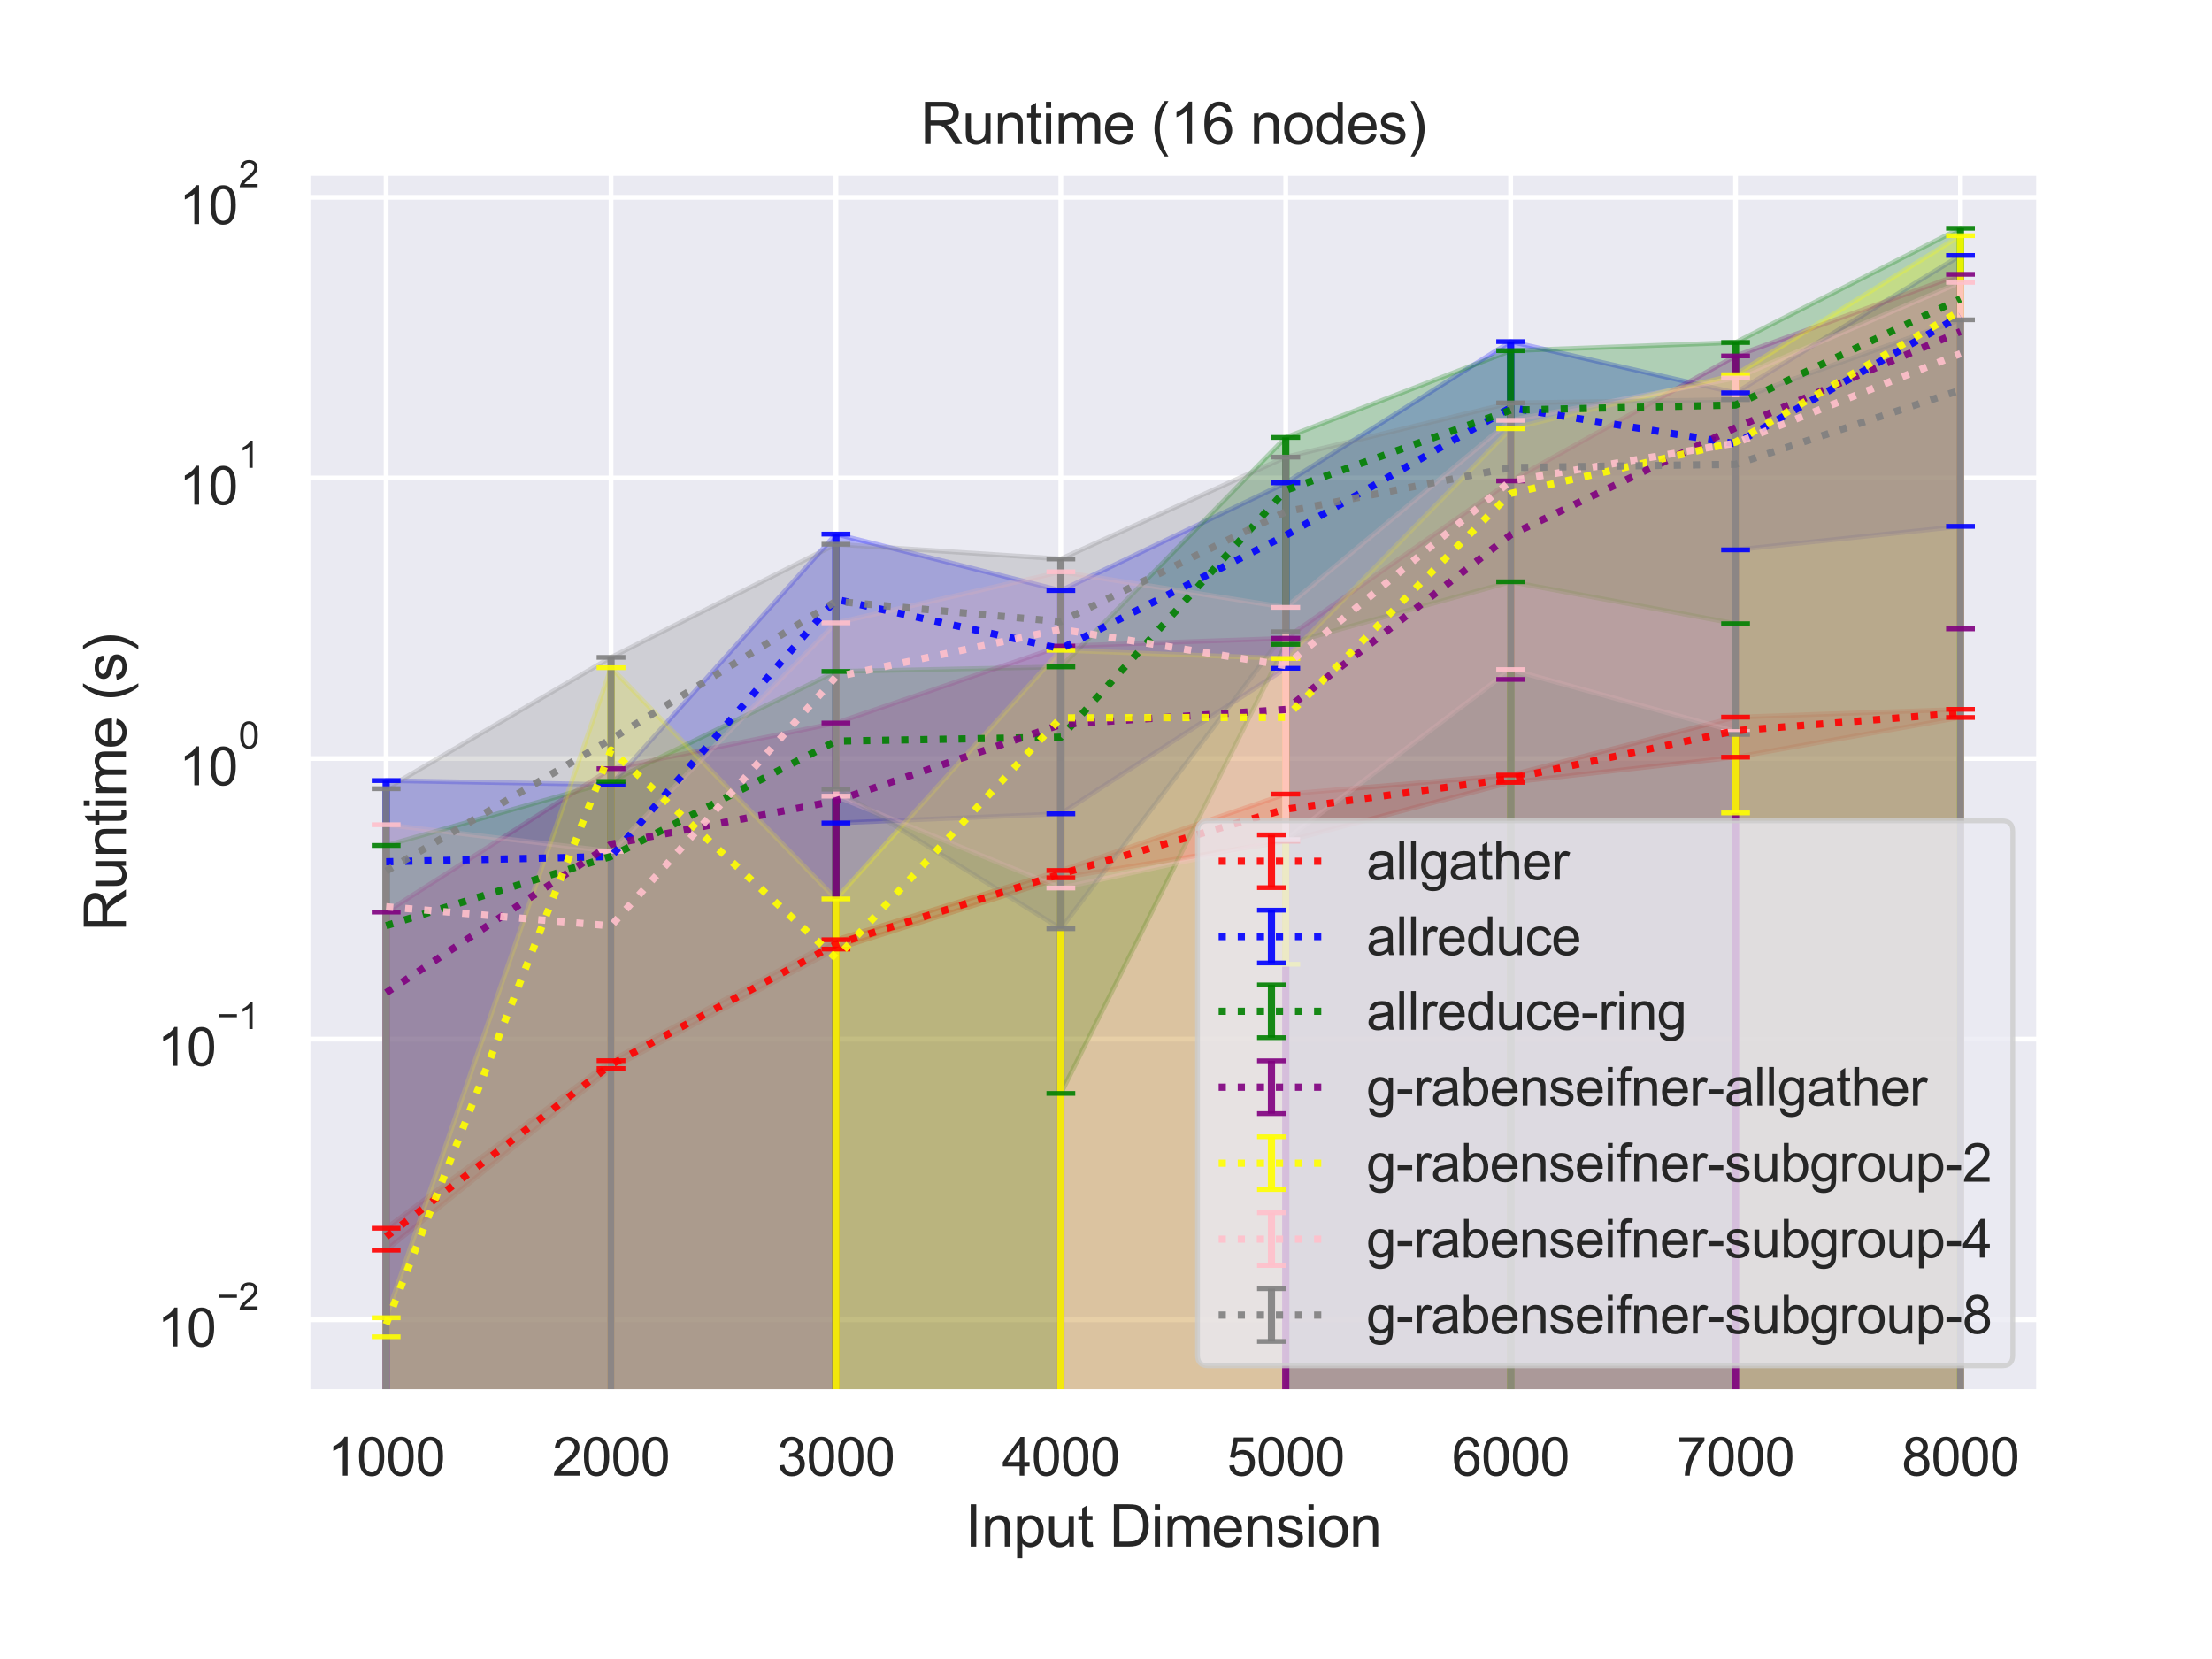 <?xml version="1.0" encoding="utf-8" standalone="no"?>
<!DOCTYPE svg PUBLIC "-//W3C//DTD SVG 1.1//EN"
  "http://www.w3.org/Graphics/SVG/1.1/DTD/svg11.dtd">
<svg height="345.6pt" version="1.1" viewBox="0 0 460.8 345.6" width="460.8pt" xmlns="http://www.w3.org/2000/svg" xmlns:xlink="http://www.w3.org/1999/xlink">
 <defs>
  <style type="text/css">*{stroke-linecap:butt;stroke-linejoin:round;}</style>
 </defs>
 <g id="figure_1">
  <g id="patch_1">
   <path d="M 0 345.6 
L 460.8 345.6 
L 460.8 0 
L 0 0 
z
" style="fill:#ffffff;"/>
  </g>
  <g id="axes_1">
   <g id="patch_2">
    <path d="M 64.04 290.02 
L 424.8 290.02 
L 424.8 36 
L 64.04 36 
z
" style="fill:#eaeaf2;"/>
   </g>
   <g id="matplotlib.axis_1">
    <g id="xtick_1">
     <g id="line2d_1">
      <path clip-path="url(#p3c23f9c66f)" d="M 80.438 290.02 
L 80.438 36 
" style="fill:none;stroke:#ffffff;stroke-linecap:round;"/>
     </g>
     <g id="text_1">
      <!-- 1000 -->
      <g style="fill:#262626;" transform="translate(68.204 307.394)scale(0.11 -0.11)">
       <defs>
        <path d="M 2384 0 
L 1822 0 
L 1822 3584 
Q 1619 3391 1289 3197 
Q 959 3003 697 2906 
L 697 3450 
Q 1169 3672 1522 3987 
Q 1875 4303 2022 4600 
L 2384 4600 
L 2384 0 
z
" id="ArialMT-31" transform="scale(0.016)"/>
        <path d="M 266 2259 
Q 266 3072 433 3567 
Q 600 4063 929 4331 
Q 1259 4600 1759 4600 
Q 2128 4600 2406 4451 
Q 2684 4303 2865 4023 
Q 3047 3744 3150 3342 
Q 3253 2941 3253 2259 
Q 3253 1453 3087 958 
Q 2922 463 2592 192 
Q 2263 -78 1759 -78 
Q 1097 -78 719 397 
Q 266 969 266 2259 
z
M 844 2259 
Q 844 1131 1108 757 
Q 1372 384 1759 384 
Q 2147 384 2411 759 
Q 2675 1134 2675 2259 
Q 2675 3391 2411 3762 
Q 2147 4134 1753 4134 
Q 1366 4134 1134 3806 
Q 844 3388 844 2259 
z
" id="ArialMT-30" transform="scale(0.016)"/>
       </defs>
       <use xlink:href="#ArialMT-31"/>
       <use x="55.615" xlink:href="#ArialMT-30"/>
       <use x="111.23" xlink:href="#ArialMT-30"/>
       <use x="166.846" xlink:href="#ArialMT-30"/>
      </g>
     </g>
    </g>
    <g id="xtick_2">
     <g id="line2d_2">
      <path clip-path="url(#p3c23f9c66f)" d="M 127.29 290.02 
L 127.29 36 
" style="fill:none;stroke:#ffffff;stroke-linecap:round;"/>
     </g>
     <g id="text_2">
      <!-- 2000 -->
      <g style="fill:#262626;" transform="translate(115.056 307.394)scale(0.11 -0.11)">
       <defs>
        <path d="M 3222 541 
L 3222 0 
L 194 0 
Q 188 203 259 391 
Q 375 700 629 1000 
Q 884 1300 1366 1694 
Q 2113 2306 2375 2664 
Q 2638 3022 2638 3341 
Q 2638 3675 2398 3904 
Q 2159 4134 1775 4134 
Q 1369 4134 1125 3890 
Q 881 3647 878 3216 
L 300 3275 
Q 359 3922 746 4261 
Q 1134 4600 1788 4600 
Q 2447 4600 2831 4234 
Q 3216 3869 3216 3328 
Q 3216 3053 3103 2787 
Q 2991 2522 2730 2228 
Q 2469 1934 1863 1422 
Q 1356 997 1212 845 
Q 1069 694 975 541 
L 3222 541 
z
" id="ArialMT-32" transform="scale(0.016)"/>
       </defs>
       <use xlink:href="#ArialMT-32"/>
       <use x="55.615" xlink:href="#ArialMT-30"/>
       <use x="111.23" xlink:href="#ArialMT-30"/>
       <use x="166.846" xlink:href="#ArialMT-30"/>
      </g>
     </g>
    </g>
    <g id="xtick_3">
     <g id="line2d_3">
      <path clip-path="url(#p3c23f9c66f)" d="M 174.142 290.02 
L 174.142 36 
" style="fill:none;stroke:#ffffff;stroke-linecap:round;"/>
     </g>
     <g id="text_3">
      <!-- 3000 -->
      <g style="fill:#262626;" transform="translate(161.908 307.394)scale(0.11 -0.11)">
       <defs>
        <path d="M 269 1209 
L 831 1284 
Q 928 806 1161 595 
Q 1394 384 1728 384 
Q 2125 384 2398 659 
Q 2672 934 2672 1341 
Q 2672 1728 2419 1979 
Q 2166 2231 1775 2231 
Q 1616 2231 1378 2169 
L 1441 2663 
Q 1497 2656 1531 2656 
Q 1891 2656 2178 2843 
Q 2466 3031 2466 3422 
Q 2466 3731 2256 3934 
Q 2047 4138 1716 4138 
Q 1388 4138 1169 3931 
Q 950 3725 888 3313 
L 325 3413 
Q 428 3978 793 4289 
Q 1159 4600 1703 4600 
Q 2078 4600 2393 4439 
Q 2709 4278 2876 4000 
Q 3044 3722 3044 3409 
Q 3044 3113 2884 2869 
Q 2725 2625 2413 2481 
Q 2819 2388 3044 2092 
Q 3269 1797 3269 1353 
Q 3269 753 2831 336 
Q 2394 -81 1725 -81 
Q 1122 -81 723 278 
Q 325 638 269 1209 
z
" id="ArialMT-33" transform="scale(0.016)"/>
       </defs>
       <use xlink:href="#ArialMT-33"/>
       <use x="55.615" xlink:href="#ArialMT-30"/>
       <use x="111.23" xlink:href="#ArialMT-30"/>
       <use x="166.846" xlink:href="#ArialMT-30"/>
      </g>
     </g>
    </g>
    <g id="xtick_4">
     <g id="line2d_4">
      <path clip-path="url(#p3c23f9c66f)" d="M 220.994 290.02 
L 220.994 36 
" style="fill:none;stroke:#ffffff;stroke-linecap:round;"/>
     </g>
     <g id="text_4">
      <!-- 4000 -->
      <g style="fill:#262626;" transform="translate(208.76 307.394)scale(0.11 -0.11)">
       <defs>
        <path d="M 2069 0 
L 2069 1097 
L 81 1097 
L 81 1613 
L 2172 4581 
L 2631 4581 
L 2631 1613 
L 3250 1613 
L 3250 1097 
L 2631 1097 
L 2631 0 
L 2069 0 
z
M 2069 1613 
L 2069 3678 
L 634 1613 
L 2069 1613 
z
" id="ArialMT-34" transform="scale(0.016)"/>
       </defs>
       <use xlink:href="#ArialMT-34"/>
       <use x="55.615" xlink:href="#ArialMT-30"/>
       <use x="111.23" xlink:href="#ArialMT-30"/>
       <use x="166.846" xlink:href="#ArialMT-30"/>
      </g>
     </g>
    </g>
    <g id="xtick_5">
     <g id="line2d_5">
      <path clip-path="url(#p3c23f9c66f)" d="M 267.846 290.02 
L 267.846 36 
" style="fill:none;stroke:#ffffff;stroke-linecap:round;"/>
     </g>
     <g id="text_5">
      <!-- 5000 -->
      <g style="fill:#262626;" transform="translate(255.612 307.394)scale(0.11 -0.11)">
       <defs>
        <path d="M 266 1200 
L 856 1250 
Q 922 819 1161 601 
Q 1400 384 1738 384 
Q 2144 384 2425 690 
Q 2706 997 2706 1503 
Q 2706 1984 2436 2262 
Q 2166 2541 1728 2541 
Q 1456 2541 1237 2417 
Q 1019 2294 894 2097 
L 366 2166 
L 809 4519 
L 3088 4519 
L 3088 3981 
L 1259 3981 
L 1013 2750 
Q 1425 3038 1878 3038 
Q 2478 3038 2890 2622 
Q 3303 2206 3303 1553 
Q 3303 931 2941 478 
Q 2500 -78 1738 -78 
Q 1113 -78 717 272 
Q 322 622 266 1200 
z
" id="ArialMT-35" transform="scale(0.016)"/>
       </defs>
       <use xlink:href="#ArialMT-35"/>
       <use x="55.615" xlink:href="#ArialMT-30"/>
       <use x="111.23" xlink:href="#ArialMT-30"/>
       <use x="166.846" xlink:href="#ArialMT-30"/>
      </g>
     </g>
    </g>
    <g id="xtick_6">
     <g id="line2d_6">
      <path clip-path="url(#p3c23f9c66f)" d="M 314.698 290.02 
L 314.698 36 
" style="fill:none;stroke:#ffffff;stroke-linecap:round;"/>
     </g>
     <g id="text_6">
      <!-- 6000 -->
      <g style="fill:#262626;" transform="translate(302.464 307.394)scale(0.11 -0.11)">
       <defs>
        <path d="M 3184 3459 
L 2625 3416 
Q 2550 3747 2413 3897 
Q 2184 4138 1850 4138 
Q 1581 4138 1378 3988 
Q 1113 3794 959 3422 
Q 806 3050 800 2363 
Q 1003 2672 1297 2822 
Q 1591 2972 1913 2972 
Q 2475 2972 2870 2558 
Q 3266 2144 3266 1488 
Q 3266 1056 3080 686 
Q 2894 316 2569 119 
Q 2244 -78 1831 -78 
Q 1128 -78 684 439 
Q 241 956 241 2144 
Q 241 3472 731 4075 
Q 1159 4600 1884 4600 
Q 2425 4600 2770 4297 
Q 3116 3994 3184 3459 
z
M 888 1484 
Q 888 1194 1011 928 
Q 1134 663 1356 523 
Q 1578 384 1822 384 
Q 2178 384 2434 671 
Q 2691 959 2691 1453 
Q 2691 1928 2437 2201 
Q 2184 2475 1800 2475 
Q 1419 2475 1153 2201 
Q 888 1928 888 1484 
z
" id="ArialMT-36" transform="scale(0.016)"/>
       </defs>
       <use xlink:href="#ArialMT-36"/>
       <use x="55.615" xlink:href="#ArialMT-30"/>
       <use x="111.23" xlink:href="#ArialMT-30"/>
       <use x="166.846" xlink:href="#ArialMT-30"/>
      </g>
     </g>
    </g>
    <g id="xtick_7">
     <g id="line2d_7">
      <path clip-path="url(#p3c23f9c66f)" d="M 361.55 290.02 
L 361.55 36 
" style="fill:none;stroke:#ffffff;stroke-linecap:round;"/>
     </g>
     <g id="text_7">
      <!-- 7000 -->
      <g style="fill:#262626;" transform="translate(349.316 307.394)scale(0.11 -0.11)">
       <defs>
        <path d="M 303 3981 
L 303 4522 
L 3269 4522 
L 3269 4084 
Q 2831 3619 2401 2847 
Q 1972 2075 1738 1259 
Q 1569 684 1522 0 
L 944 0 
Q 953 541 1156 1306 
Q 1359 2072 1739 2783 
Q 2119 3494 2547 3981 
L 303 3981 
z
" id="ArialMT-37" transform="scale(0.016)"/>
       </defs>
       <use xlink:href="#ArialMT-37"/>
       <use x="55.615" xlink:href="#ArialMT-30"/>
       <use x="111.23" xlink:href="#ArialMT-30"/>
       <use x="166.846" xlink:href="#ArialMT-30"/>
      </g>
     </g>
    </g>
    <g id="xtick_8">
     <g id="line2d_8">
      <path clip-path="url(#p3c23f9c66f)" d="M 408.402 290.02 
L 408.402 36 
" style="fill:none;stroke:#ffffff;stroke-linecap:round;"/>
     </g>
     <g id="text_8">
      <!-- 8000 -->
      <g style="fill:#262626;" transform="translate(396.168 307.394)scale(0.11 -0.11)">
       <defs>
        <path d="M 1131 2484 
Q 781 2613 612 2850 
Q 444 3088 444 3419 
Q 444 3919 803 4259 
Q 1163 4600 1759 4600 
Q 2359 4600 2725 4251 
Q 3091 3903 3091 3403 
Q 3091 3084 2923 2848 
Q 2756 2613 2416 2484 
Q 2838 2347 3058 2040 
Q 3278 1734 3278 1309 
Q 3278 722 2862 322 
Q 2447 -78 1769 -78 
Q 1091 -78 675 323 
Q 259 725 259 1325 
Q 259 1772 486 2073 
Q 713 2375 1131 2484 
z
M 1019 3438 
Q 1019 3113 1228 2906 
Q 1438 2700 1772 2700 
Q 2097 2700 2305 2904 
Q 2513 3109 2513 3406 
Q 2513 3716 2298 3927 
Q 2084 4138 1766 4138 
Q 1444 4138 1231 3931 
Q 1019 3725 1019 3438 
z
M 838 1322 
Q 838 1081 952 856 
Q 1066 631 1291 507 
Q 1516 384 1775 384 
Q 2178 384 2440 643 
Q 2703 903 2703 1303 
Q 2703 1709 2433 1975 
Q 2163 2241 1756 2241 
Q 1359 2241 1098 1978 
Q 838 1716 838 1322 
z
" id="ArialMT-38" transform="scale(0.016)"/>
       </defs>
       <use xlink:href="#ArialMT-38"/>
       <use x="55.615" xlink:href="#ArialMT-30"/>
       <use x="111.23" xlink:href="#ArialMT-30"/>
       <use x="166.846" xlink:href="#ArialMT-30"/>
      </g>
     </g>
    </g>
    <g id="text_9">
     <!-- Input Dimension -->
     <g style="fill:#262626;" transform="translate(201.066 322.169)scale(0.12 -0.12)">
      <defs>
       <path d="M 597 0 
L 597 4581 
L 1203 4581 
L 1203 0 
L 597 0 
z
" id="ArialMT-49" transform="scale(0.016)"/>
       <path d="M 422 0 
L 422 3319 
L 928 3319 
L 928 2847 
Q 1294 3394 1984 3394 
Q 2284 3394 2536 3286 
Q 2788 3178 2913 3003 
Q 3038 2828 3088 2588 
Q 3119 2431 3119 2041 
L 3119 0 
L 2556 0 
L 2556 2019 
Q 2556 2363 2490 2533 
Q 2425 2703 2258 2804 
Q 2091 2906 1866 2906 
Q 1506 2906 1245 2678 
Q 984 2450 984 1813 
L 984 0 
L 422 0 
z
" id="ArialMT-6e" transform="scale(0.016)"/>
       <path d="M 422 -1272 
L 422 3319 
L 934 3319 
L 934 2888 
Q 1116 3141 1344 3267 
Q 1572 3394 1897 3394 
Q 2322 3394 2647 3175 
Q 2972 2956 3137 2557 
Q 3303 2159 3303 1684 
Q 3303 1175 3120 767 
Q 2938 359 2589 142 
Q 2241 -75 1856 -75 
Q 1575 -75 1351 44 
Q 1128 163 984 344 
L 984 -1272 
L 422 -1272 
z
M 931 1641 
Q 931 1000 1190 694 
Q 1450 388 1819 388 
Q 2194 388 2461 705 
Q 2728 1022 2728 1688 
Q 2728 2322 2467 2637 
Q 2206 2953 1844 2953 
Q 1484 2953 1207 2617 
Q 931 2281 931 1641 
z
" id="ArialMT-70" transform="scale(0.016)"/>
       <path d="M 2597 0 
L 2597 488 
Q 2209 -75 1544 -75 
Q 1250 -75 995 37 
Q 741 150 617 320 
Q 494 491 444 738 
Q 409 903 409 1263 
L 409 3319 
L 972 3319 
L 972 1478 
Q 972 1038 1006 884 
Q 1059 663 1231 536 
Q 1403 409 1656 409 
Q 1909 409 2131 539 
Q 2353 669 2445 892 
Q 2538 1116 2538 1541 
L 2538 3319 
L 3100 3319 
L 3100 0 
L 2597 0 
z
" id="ArialMT-75" transform="scale(0.016)"/>
       <path d="M 1650 503 
L 1731 6 
Q 1494 -44 1306 -44 
Q 1000 -44 831 53 
Q 663 150 594 308 
Q 525 466 525 972 
L 525 2881 
L 113 2881 
L 113 3319 
L 525 3319 
L 525 4141 
L 1084 4478 
L 1084 3319 
L 1650 3319 
L 1650 2881 
L 1084 2881 
L 1084 941 
Q 1084 700 1114 631 
Q 1144 563 1211 522 
Q 1278 481 1403 481 
Q 1497 481 1650 503 
z
" id="ArialMT-74" transform="scale(0.016)"/>
       <path id="ArialMT-20" transform="scale(0.016)"/>
       <path d="M 494 0 
L 494 4581 
L 2072 4581 
Q 2606 4581 2888 4516 
Q 3281 4425 3559 4188 
Q 3922 3881 4101 3404 
Q 4281 2928 4281 2316 
Q 4281 1794 4159 1391 
Q 4038 988 3847 723 
Q 3656 459 3429 307 
Q 3203 156 2883 78 
Q 2563 0 2147 0 
L 494 0 
z
M 1100 541 
L 2078 541 
Q 2531 541 2789 625 
Q 3047 709 3200 863 
Q 3416 1078 3536 1442 
Q 3656 1806 3656 2325 
Q 3656 3044 3420 3430 
Q 3184 3816 2847 3947 
Q 2603 4041 2063 4041 
L 1100 4041 
L 1100 541 
z
" id="ArialMT-44" transform="scale(0.016)"/>
       <path d="M 425 3934 
L 425 4581 
L 988 4581 
L 988 3934 
L 425 3934 
z
M 425 0 
L 425 3319 
L 988 3319 
L 988 0 
L 425 0 
z
" id="ArialMT-69" transform="scale(0.016)"/>
       <path d="M 422 0 
L 422 3319 
L 925 3319 
L 925 2853 
Q 1081 3097 1340 3245 
Q 1600 3394 1931 3394 
Q 2300 3394 2536 3241 
Q 2772 3088 2869 2813 
Q 3263 3394 3894 3394 
Q 4388 3394 4653 3120 
Q 4919 2847 4919 2278 
L 4919 0 
L 4359 0 
L 4359 2091 
Q 4359 2428 4304 2576 
Q 4250 2725 4106 2815 
Q 3963 2906 3769 2906 
Q 3419 2906 3187 2673 
Q 2956 2441 2956 1928 
L 2956 0 
L 2394 0 
L 2394 2156 
Q 2394 2531 2256 2718 
Q 2119 2906 1806 2906 
Q 1569 2906 1367 2781 
Q 1166 2656 1075 2415 
Q 984 2175 984 1722 
L 984 0 
L 422 0 
z
" id="ArialMT-6d" transform="scale(0.016)"/>
       <path d="M 2694 1069 
L 3275 997 
Q 3138 488 2766 206 
Q 2394 -75 1816 -75 
Q 1088 -75 661 373 
Q 234 822 234 1631 
Q 234 2469 665 2931 
Q 1097 3394 1784 3394 
Q 2450 3394 2872 2941 
Q 3294 2488 3294 1666 
Q 3294 1616 3291 1516 
L 816 1516 
Q 847 969 1125 678 
Q 1403 388 1819 388 
Q 2128 388 2347 550 
Q 2566 713 2694 1069 
z
M 847 1978 
L 2700 1978 
Q 2663 2397 2488 2606 
Q 2219 2931 1791 2931 
Q 1403 2931 1139 2672 
Q 875 2413 847 1978 
z
" id="ArialMT-65" transform="scale(0.016)"/>
       <path d="M 197 991 
L 753 1078 
Q 800 744 1014 566 
Q 1228 388 1613 388 
Q 2000 388 2187 545 
Q 2375 703 2375 916 
Q 2375 1106 2209 1216 
Q 2094 1291 1634 1406 
Q 1016 1563 777 1677 
Q 538 1791 414 1992 
Q 291 2194 291 2438 
Q 291 2659 392 2848 
Q 494 3038 669 3163 
Q 800 3259 1026 3326 
Q 1253 3394 1513 3394 
Q 1903 3394 2198 3281 
Q 2494 3169 2634 2976 
Q 2775 2784 2828 2463 
L 2278 2388 
Q 2241 2644 2061 2787 
Q 1881 2931 1553 2931 
Q 1166 2931 1000 2803 
Q 834 2675 834 2503 
Q 834 2394 903 2306 
Q 972 2216 1119 2156 
Q 1203 2125 1616 2013 
Q 2213 1853 2448 1751 
Q 2684 1650 2818 1456 
Q 2953 1263 2953 975 
Q 2953 694 2789 445 
Q 2625 197 2315 61 
Q 2006 -75 1616 -75 
Q 969 -75 630 194 
Q 291 463 197 991 
z
" id="ArialMT-73" transform="scale(0.016)"/>
       <path d="M 213 1659 
Q 213 2581 725 3025 
Q 1153 3394 1769 3394 
Q 2453 3394 2887 2945 
Q 3322 2497 3322 1706 
Q 3322 1066 3130 698 
Q 2938 331 2570 128 
Q 2203 -75 1769 -75 
Q 1072 -75 642 372 
Q 213 819 213 1659 
z
M 791 1659 
Q 791 1022 1069 705 
Q 1347 388 1769 388 
Q 2188 388 2466 706 
Q 2744 1025 2744 1678 
Q 2744 2294 2464 2611 
Q 2184 2928 1769 2928 
Q 1347 2928 1069 2612 
Q 791 2297 791 1659 
z
" id="ArialMT-6f" transform="scale(0.016)"/>
      </defs>
      <use xlink:href="#ArialMT-49"/>
      <use x="27.783" xlink:href="#ArialMT-6e"/>
      <use x="83.398" xlink:href="#ArialMT-70"/>
      <use x="139.014" xlink:href="#ArialMT-75"/>
      <use x="194.629" xlink:href="#ArialMT-74"/>
      <use x="222.412" xlink:href="#ArialMT-20"/>
      <use x="250.195" xlink:href="#ArialMT-44"/>
      <use x="322.412" xlink:href="#ArialMT-69"/>
      <use x="344.629" xlink:href="#ArialMT-6d"/>
      <use x="427.93" xlink:href="#ArialMT-65"/>
      <use x="483.545" xlink:href="#ArialMT-6e"/>
      <use x="539.16" xlink:href="#ArialMT-73"/>
      <use x="589.16" xlink:href="#ArialMT-69"/>
      <use x="611.377" xlink:href="#ArialMT-6f"/>
      <use x="666.992" xlink:href="#ArialMT-6e"/>
     </g>
    </g>
   </g>
   <g id="matplotlib.axis_2">
    <g id="ytick_1">
     <g id="line2d_9">
      <path clip-path="url(#p3c23f9c66f)" d="M 64.04 274.919 
L 424.8 274.919 
" style="fill:none;stroke:#ffffff;stroke-linecap:round;"/>
     </g>
     <g id="text_10">
      <!-- $\mathdefault{10^{-2}}$ -->
      <g style="fill:#262626;" transform="translate(32.76 280.591)scale(0.11 -0.11)">
       <defs>
        <path d="M 3381 1997 
L 356 1997 
L 356 2522 
L 3381 2522 
L 3381 1997 
z
" id="ArialMT-2212" transform="scale(0.016)"/>
       </defs>
       <use transform="translate(0 0.994)" xlink:href="#ArialMT-31"/>
       <use transform="translate(55.615 0.994)" xlink:href="#ArialMT-30"/>
       <use transform="translate(112.973 70.688)scale(0.7)" xlink:href="#ArialMT-2212"/>
       <use transform="translate(153.852 70.688)scale(0.7)" xlink:href="#ArialMT-32"/>
      </g>
     </g>
    </g>
    <g id="ytick_2">
     <g id="line2d_10">
      <path clip-path="url(#p3c23f9c66f)" d="M 64.04 216.467 
L 424.8 216.467 
" style="fill:none;stroke:#ffffff;stroke-linecap:round;"/>
     </g>
     <g id="text_11">
      <!-- $\mathdefault{10^{-1}}$ -->
      <g style="fill:#262626;" transform="translate(32.76 222.139)scale(0.11 -0.11)">
       <use transform="translate(0 0.994)" xlink:href="#ArialMT-31"/>
       <use transform="translate(55.615 0.994)" xlink:href="#ArialMT-30"/>
       <use transform="translate(112.973 70.688)scale(0.7)" xlink:href="#ArialMT-2212"/>
       <use transform="translate(153.852 70.688)scale(0.7)" xlink:href="#ArialMT-31"/>
      </g>
     </g>
    </g>
    <g id="ytick_3">
     <g id="line2d_11">
      <path clip-path="url(#p3c23f9c66f)" d="M 64.04 158.015 
L 424.8 158.015 
" style="fill:none;stroke:#ffffff;stroke-linecap:round;"/>
     </g>
     <g id="text_12">
      <!-- $\mathdefault{10^{0}}$ -->
      <g style="fill:#262626;" transform="translate(37.27 163.687)scale(0.11 -0.11)">
       <use transform="translate(0 0.994)" xlink:href="#ArialMT-31"/>
       <use transform="translate(55.615 0.994)" xlink:href="#ArialMT-30"/>
       <use transform="translate(112.973 70.688)scale(0.7)" xlink:href="#ArialMT-30"/>
      </g>
     </g>
    </g>
    <g id="ytick_4">
     <g id="line2d_12">
      <path clip-path="url(#p3c23f9c66f)" d="M 64.04 99.563 
L 424.8 99.563 
" style="fill:none;stroke:#ffffff;stroke-linecap:round;"/>
     </g>
     <g id="text_13">
      <!-- $\mathdefault{10^{1}}$ -->
      <g style="fill:#262626;" transform="translate(37.27 105.235)scale(0.11 -0.11)">
       <use transform="translate(0 0.994)" xlink:href="#ArialMT-31"/>
       <use transform="translate(55.615 0.994)" xlink:href="#ArialMT-30"/>
       <use transform="translate(112.973 70.688)scale(0.7)" xlink:href="#ArialMT-31"/>
      </g>
     </g>
    </g>
    <g id="ytick_5">
     <g id="line2d_13">
      <path clip-path="url(#p3c23f9c66f)" d="M 64.04 41.111 
L 424.8 41.111 
" style="fill:none;stroke:#ffffff;stroke-linecap:round;"/>
     </g>
     <g id="text_14">
      <!-- $\mathdefault{10^{2}}$ -->
      <g style="fill:#262626;" transform="translate(37.27 46.783)scale(0.11 -0.11)">
       <use transform="translate(0 0.994)" xlink:href="#ArialMT-31"/>
       <use transform="translate(55.615 0.994)" xlink:href="#ArialMT-30"/>
       <use transform="translate(112.973 70.688)scale(0.7)" xlink:href="#ArialMT-32"/>
      </g>
     </g>
    </g>
    <g id="ytick_6"/>
    <g id="ytick_7"/>
    <g id="ytick_8"/>
    <g id="ytick_9"/>
    <g id="ytick_10"/>
    <g id="ytick_11"/>
    <g id="ytick_12"/>
    <g id="ytick_13"/>
    <g id="ytick_14"/>
    <g id="ytick_15"/>
    <g id="ytick_16"/>
    <g id="ytick_17"/>
    <g id="ytick_18"/>
    <g id="ytick_19"/>
    <g id="ytick_20"/>
    <g id="ytick_21"/>
    <g id="ytick_22"/>
    <g id="ytick_23"/>
    <g id="ytick_24"/>
    <g id="ytick_25"/>
    <g id="ytick_26"/>
    <g id="ytick_27"/>
    <g id="ytick_28"/>
    <g id="ytick_29"/>
    <g id="ytick_30"/>
    <g id="ytick_31"/>
    <g id="ytick_32"/>
    <g id="ytick_33"/>
    <g id="ytick_34"/>
    <g id="ytick_35"/>
    <g id="ytick_36"/>
    <g id="ytick_37"/>
    <g id="ytick_38"/>
    <g id="ytick_39"/>
    <g id="ytick_40"/>
    <g id="ytick_41"/>
    <g id="text_15">
     <!-- Runtime (s) -->
     <g style="fill:#262626;" transform="translate(26.234 194.013)rotate(-90)scale(0.12 -0.12)">
      <defs>
       <path d="M 503 0 
L 503 4581 
L 2534 4581 
Q 3147 4581 3465 4457 
Q 3784 4334 3975 4021 
Q 4166 3709 4166 3331 
Q 4166 2844 3850 2509 
Q 3534 2175 2875 2084 
Q 3116 1969 3241 1856 
Q 3506 1613 3744 1247 
L 4541 0 
L 3778 0 
L 3172 953 
Q 2906 1366 2734 1584 
Q 2563 1803 2427 1890 
Q 2291 1978 2150 2013 
Q 2047 2034 1813 2034 
L 1109 2034 
L 1109 0 
L 503 0 
z
M 1109 2559 
L 2413 2559 
Q 2828 2559 3062 2645 
Q 3297 2731 3419 2920 
Q 3541 3109 3541 3331 
Q 3541 3656 3305 3865 
Q 3069 4075 2559 4075 
L 1109 4075 
L 1109 2559 
z
" id="ArialMT-52" transform="scale(0.016)"/>
       <path d="M 1497 -1347 
Q 1031 -759 709 28 
Q 388 816 388 1659 
Q 388 2403 628 3084 
Q 909 3875 1497 4659 
L 1900 4659 
Q 1522 4009 1400 3731 
Q 1209 3300 1100 2831 
Q 966 2247 966 1656 
Q 966 153 1900 -1347 
L 1497 -1347 
z
" id="ArialMT-28" transform="scale(0.016)"/>
       <path d="M 791 -1347 
L 388 -1347 
Q 1322 153 1322 1656 
Q 1322 2244 1188 2822 
Q 1081 3291 891 3722 
Q 769 4003 388 4659 
L 791 4659 
Q 1378 3875 1659 3084 
Q 1900 2403 1900 1659 
Q 1900 816 1576 28 
Q 1253 -759 791 -1347 
z
" id="ArialMT-29" transform="scale(0.016)"/>
      </defs>
      <use xlink:href="#ArialMT-52"/>
      <use x="72.217" xlink:href="#ArialMT-75"/>
      <use x="127.832" xlink:href="#ArialMT-6e"/>
      <use x="183.447" xlink:href="#ArialMT-74"/>
      <use x="211.23" xlink:href="#ArialMT-69"/>
      <use x="233.447" xlink:href="#ArialMT-6d"/>
      <use x="316.748" xlink:href="#ArialMT-65"/>
      <use x="372.363" xlink:href="#ArialMT-20"/>
      <use x="400.146" xlink:href="#ArialMT-28"/>
      <use x="433.447" xlink:href="#ArialMT-73"/>
      <use x="483.447" xlink:href="#ArialMT-29"/>
     </g>
    </g>
   </g>
   <g id="PolyCollection_1">
    <defs>
     <path d="M 80.438 -89.737 
L 80.438 -85.167 
L 127.29 -122.998 
L 174.142 -147.895 
L 220.994 -162.739 
L 267.846 -170.345 
L 314.698 -182.626 
L 361.55 -187.868 
L 408.402 -196.139 
L 408.402 -197.83 
L 408.402 -197.83 
L 361.55 -196.202 
L 314.698 -184.145 
L 267.846 -180.172 
L 220.994 -164.255 
L 174.142 -149.831 
L 127.29 -124.645 
L 80.438 -89.737 
z
" id="m425bd7de3f" style="stroke:#ff0000;stroke-opacity:0.25;"/>
    </defs>
    <g clip-path="url(#p3c23f9c66f)">
     <use style="fill:#ff0000;fill-opacity:0.25;stroke:#ff0000;stroke-opacity:0.25;" x="0" xlink:href="#m425bd7de3f" y="345.6"/>
    </g>
   </g>
   <g id="PolyCollection_2">
    <path clip-path="url(#p3c23f9c66f)" d="M 80.438 162.608 
L 80.438 58609.894 
L 127.29 58609.894 
L 174.142 171.446 
L 220.994 169.523 
L 267.846 139.216 
L 314.698 58609.894 
L 361.55 114.548 
L 408.402 109.647 
L 408.402 53.212 
L 408.402 53.212 
L 361.55 81.83 
L 314.698 71.165 
L 267.846 100.591 
L 220.994 123.017 
L 174.142 111.269 
L 127.29 163.443 
L 80.438 162.608 
z
" style="fill:#0000ff;fill-opacity:0.25;stroke:#0000ff;stroke-opacity:0.25;"/>
   </g>
   <g id="PolyCollection_3">
    <path clip-path="url(#p3c23f9c66f)" d="M 80.438 176.126 
L 80.438 58609.894 
L 127.29 58609.894 
L 174.142 58609.894 
L 220.994 227.789 
L 267.846 134.22 
L 314.698 121.19 
L 361.55 129.927 
L 408.402 58609.894 
L 408.402 47.546 
L 408.402 47.546 
L 361.55 71.345 
L 314.698 73.054 
L 267.846 91.127 
L 220.994 138.92 
L 174.142 139.874 
L 127.29 162.782 
L 80.438 176.126 
z
" style="fill:#008000;fill-opacity:0.25;stroke:#008000;stroke-opacity:0.25;"/>
   </g>
   <g id="PolyCollection_4">
    <path clip-path="url(#p3c23f9c66f)" d="M 80.438 190.006 
L 80.438 58609.894 
L 127.29 58609.894 
L 174.142 58609.894 
L 220.994 58609.894 
L 267.846 58609.894 
L 314.698 141.543 
L 361.55 58609.894 
L 408.402 131.003 
L 408.402 57.145 
L 408.402 57.145 
L 361.55 74.156 
L 314.698 100.184 
L 267.846 132.969 
L 220.994 134.601 
L 174.142 150.617 
L 127.29 160.128 
L 80.438 190.006 
z
" style="fill:#800080;fill-opacity:0.25;stroke:#800080;stroke-opacity:0.25;"/>
   </g>
   <g id="PolyCollection_5">
    <path clip-path="url(#p3c23f9c66f)" d="M 80.438 274.514 
L 80.438 278.474 
L 127.29 58609.894 
L 174.142 58609.894 
L 220.994 58609.894 
L 267.846 200.876 
L 314.698 58609.894 
L 361.55 169.347 
L 408.402 58609.894 
L 408.402 49.094 
L 408.402 49.094 
L 361.55 78.058 
L 314.698 89.303 
L 267.846 137.18 
L 220.994 135.463 
L 174.142 187.261 
L 127.29 139.096 
L 80.438 274.514 
z
" style="fill:#ffff00;fill-opacity:0.25;stroke:#ffff00;stroke-opacity:0.25;"/>
   </g>
   <g id="PolyCollection_6">
    <path clip-path="url(#p3c23f9c66f)" d="M 80.438 171.801 
L 80.438 58609.894 
L 127.29 58609.894 
L 174.142 165.85 
L 220.994 184.991 
L 267.846 174.918 
L 314.698 139.486 
L 361.55 152.39 
L 408.402 58609.894 
L 408.402 58.819 
L 408.402 58.819 
L 361.55 78.753 
L 314.698 87.555 
L 267.846 126.526 
L 220.994 119.117 
L 174.142 129.758 
L 127.29 177.351 
L 80.438 171.801 
z
" style="fill:#ffc0cb;fill-opacity:0.25;stroke:#ffc0cb;stroke-opacity:0.25;"/>
   </g>
   <g id="PolyCollection_7">
    <path clip-path="url(#p3c23f9c66f)" d="M 80.438 164.305 
L 80.438 58609.894 
L 127.29 58609.894 
L 174.142 164.394 
L 220.994 193.466 
L 267.846 131.599 
L 314.698 58609.894 
L 361.55 152.996 
L 408.402 58609.894 
L 408.402 66.618 
L 408.402 66.618 
L 361.55 83.247 
L 314.698 83.936 
L 267.846 95.222 
L 220.994 116.439 
L 174.142 113.375 
L 127.29 136.944 
L 80.438 164.305 
z
" style="fill:#808080;fill-opacity:0.25;stroke:#808080;stroke-opacity:0.25;"/>
   </g>
   <g id="LineCollection_1">
    <path clip-path="url(#p3c23f9c66f)" d="M 80.438 260.433 
L 80.438 255.863 
" style="fill:none;stroke:#ff0000;stroke-opacity:0.9;stroke-width:1.5;"/>
    <path clip-path="url(#p3c23f9c66f)" d="M 127.29 222.602 
L 127.29 220.955 
" style="fill:none;stroke:#ff0000;stroke-opacity:0.9;stroke-width:1.5;"/>
    <path clip-path="url(#p3c23f9c66f)" d="M 174.142 197.705 
L 174.142 195.769 
" style="fill:none;stroke:#ff0000;stroke-opacity:0.9;stroke-width:1.5;"/>
    <path clip-path="url(#p3c23f9c66f)" d="M 220.994 182.861 
L 220.994 181.345 
" style="fill:none;stroke:#ff0000;stroke-opacity:0.9;stroke-width:1.5;"/>
    <path clip-path="url(#p3c23f9c66f)" d="M 267.846 175.255 
L 267.846 165.428 
" style="fill:none;stroke:#ff0000;stroke-opacity:0.9;stroke-width:1.5;"/>
    <path clip-path="url(#p3c23f9c66f)" d="M 314.698 162.974 
L 314.698 161.455 
" style="fill:none;stroke:#ff0000;stroke-opacity:0.9;stroke-width:1.5;"/>
    <path clip-path="url(#p3c23f9c66f)" d="M 361.55 157.732 
L 361.55 149.398 
" style="fill:none;stroke:#ff0000;stroke-opacity:0.9;stroke-width:1.5;"/>
    <path clip-path="url(#p3c23f9c66f)" d="M 408.402 149.461 
L 408.402 147.77 
" style="fill:none;stroke:#ff0000;stroke-opacity:0.9;stroke-width:1.5;"/>
   </g>
   <g id="LineCollection_2">
    <path clip-path="url(#p3c23f9c66f)" d="M 80.438 346.6 
L 80.438 162.608 
" style="fill:none;stroke:#0000ff;stroke-opacity:0.9;stroke-width:1.5;"/>
    <path clip-path="url(#p3c23f9c66f)" d="M 127.29 346.6 
L 127.29 163.443 
" style="fill:none;stroke:#0000ff;stroke-opacity:0.9;stroke-width:1.5;"/>
    <path clip-path="url(#p3c23f9c66f)" d="M 174.142 171.446 
L 174.142 111.269 
" style="fill:none;stroke:#0000ff;stroke-opacity:0.9;stroke-width:1.5;"/>
    <path clip-path="url(#p3c23f9c66f)" d="M 220.994 169.523 
L 220.994 123.017 
" style="fill:none;stroke:#0000ff;stroke-opacity:0.9;stroke-width:1.5;"/>
    <path clip-path="url(#p3c23f9c66f)" d="M 267.846 139.216 
L 267.846 100.591 
" style="fill:none;stroke:#0000ff;stroke-opacity:0.9;stroke-width:1.5;"/>
    <path clip-path="url(#p3c23f9c66f)" d="M 314.698 346.6 
L 314.698 71.165 
" style="fill:none;stroke:#0000ff;stroke-opacity:0.9;stroke-width:1.5;"/>
    <path clip-path="url(#p3c23f9c66f)" d="M 361.55 114.548 
L 361.55 81.83 
" style="fill:none;stroke:#0000ff;stroke-opacity:0.9;stroke-width:1.5;"/>
    <path clip-path="url(#p3c23f9c66f)" d="M 408.402 109.647 
L 408.402 53.212 
" style="fill:none;stroke:#0000ff;stroke-opacity:0.9;stroke-width:1.5;"/>
   </g>
   <g id="LineCollection_3">
    <path clip-path="url(#p3c23f9c66f)" d="M 80.438 346.6 
L 80.438 176.126 
" style="fill:none;stroke:#008000;stroke-opacity:0.9;stroke-width:1.5;"/>
    <path clip-path="url(#p3c23f9c66f)" d="M 127.29 346.6 
L 127.29 162.782 
" style="fill:none;stroke:#008000;stroke-opacity:0.9;stroke-width:1.5;"/>
    <path clip-path="url(#p3c23f9c66f)" d="M 174.142 346.6 
L 174.142 139.874 
" style="fill:none;stroke:#008000;stroke-opacity:0.9;stroke-width:1.5;"/>
    <path clip-path="url(#p3c23f9c66f)" d="M 220.994 227.789 
L 220.994 138.92 
" style="fill:none;stroke:#008000;stroke-opacity:0.9;stroke-width:1.5;"/>
    <path clip-path="url(#p3c23f9c66f)" d="M 267.846 134.22 
L 267.846 91.127 
" style="fill:none;stroke:#008000;stroke-opacity:0.9;stroke-width:1.5;"/>
    <path clip-path="url(#p3c23f9c66f)" d="M 314.698 121.19 
L 314.698 73.054 
" style="fill:none;stroke:#008000;stroke-opacity:0.9;stroke-width:1.5;"/>
    <path clip-path="url(#p3c23f9c66f)" d="M 361.55 129.927 
L 361.55 71.345 
" style="fill:none;stroke:#008000;stroke-opacity:0.9;stroke-width:1.5;"/>
    <path clip-path="url(#p3c23f9c66f)" d="M 408.402 346.6 
L 408.402 47.546 
" style="fill:none;stroke:#008000;stroke-opacity:0.9;stroke-width:1.5;"/>
   </g>
   <g id="LineCollection_4">
    <path clip-path="url(#p3c23f9c66f)" d="M 80.438 346.6 
L 80.438 190.006 
" style="fill:none;stroke:#800080;stroke-opacity:0.9;stroke-width:1.5;"/>
    <path clip-path="url(#p3c23f9c66f)" d="M 127.29 346.6 
L 127.29 160.128 
" style="fill:none;stroke:#800080;stroke-opacity:0.9;stroke-width:1.5;"/>
    <path clip-path="url(#p3c23f9c66f)" d="M 174.142 346.6 
L 174.142 150.617 
" style="fill:none;stroke:#800080;stroke-opacity:0.9;stroke-width:1.5;"/>
    <path clip-path="url(#p3c23f9c66f)" d="M 220.994 346.6 
L 220.994 134.601 
" style="fill:none;stroke:#800080;stroke-opacity:0.9;stroke-width:1.5;"/>
    <path clip-path="url(#p3c23f9c66f)" d="M 267.846 346.6 
L 267.846 132.969 
" style="fill:none;stroke:#800080;stroke-opacity:0.9;stroke-width:1.5;"/>
    <path clip-path="url(#p3c23f9c66f)" d="M 314.698 141.543 
L 314.698 100.184 
" style="fill:none;stroke:#800080;stroke-opacity:0.9;stroke-width:1.5;"/>
    <path clip-path="url(#p3c23f9c66f)" d="M 361.55 346.6 
L 361.55 74.156 
" style="fill:none;stroke:#800080;stroke-opacity:0.9;stroke-width:1.5;"/>
    <path clip-path="url(#p3c23f9c66f)" d="M 408.402 131.003 
L 408.402 57.145 
" style="fill:none;stroke:#800080;stroke-opacity:0.9;stroke-width:1.5;"/>
   </g>
   <g id="LineCollection_5">
    <path clip-path="url(#p3c23f9c66f)" d="M 80.438 278.474 
L 80.438 274.514 
" style="fill:none;stroke:#ffff00;stroke-opacity:0.9;stroke-width:1.5;"/>
    <path clip-path="url(#p3c23f9c66f)" d="M 127.29 346.6 
L 127.29 139.096 
" style="fill:none;stroke:#ffff00;stroke-opacity:0.9;stroke-width:1.5;"/>
    <path clip-path="url(#p3c23f9c66f)" d="M 174.142 346.6 
L 174.142 187.261 
" style="fill:none;stroke:#ffff00;stroke-opacity:0.9;stroke-width:1.5;"/>
    <path clip-path="url(#p3c23f9c66f)" d="M 220.994 346.6 
L 220.994 135.463 
" style="fill:none;stroke:#ffff00;stroke-opacity:0.9;stroke-width:1.5;"/>
    <path clip-path="url(#p3c23f9c66f)" d="M 267.846 200.876 
L 267.846 137.18 
" style="fill:none;stroke:#ffff00;stroke-opacity:0.9;stroke-width:1.5;"/>
    <path clip-path="url(#p3c23f9c66f)" d="M 314.698 346.6 
L 314.698 89.303 
" style="fill:none;stroke:#ffff00;stroke-opacity:0.9;stroke-width:1.5;"/>
    <path clip-path="url(#p3c23f9c66f)" d="M 361.55 169.347 
L 361.55 78.058 
" style="fill:none;stroke:#ffff00;stroke-opacity:0.9;stroke-width:1.5;"/>
    <path clip-path="url(#p3c23f9c66f)" d="M 408.402 346.6 
L 408.402 49.094 
" style="fill:none;stroke:#ffff00;stroke-opacity:0.9;stroke-width:1.5;"/>
   </g>
   <g id="LineCollection_6">
    <path clip-path="url(#p3c23f9c66f)" d="M 80.438 346.6 
L 80.438 171.801 
" style="fill:none;stroke:#ffc0cb;stroke-opacity:0.9;stroke-width:1.5;"/>
    <path clip-path="url(#p3c23f9c66f)" d="M 127.29 346.6 
L 127.29 177.351 
" style="fill:none;stroke:#ffc0cb;stroke-opacity:0.9;stroke-width:1.5;"/>
    <path clip-path="url(#p3c23f9c66f)" d="M 174.142 165.85 
L 174.142 129.758 
" style="fill:none;stroke:#ffc0cb;stroke-opacity:0.9;stroke-width:1.5;"/>
    <path clip-path="url(#p3c23f9c66f)" d="M 220.994 184.991 
L 220.994 119.117 
" style="fill:none;stroke:#ffc0cb;stroke-opacity:0.9;stroke-width:1.5;"/>
    <path clip-path="url(#p3c23f9c66f)" d="M 267.846 174.918 
L 267.846 126.526 
" style="fill:none;stroke:#ffc0cb;stroke-opacity:0.9;stroke-width:1.5;"/>
    <path clip-path="url(#p3c23f9c66f)" d="M 314.698 139.486 
L 314.698 87.555 
" style="fill:none;stroke:#ffc0cb;stroke-opacity:0.9;stroke-width:1.5;"/>
    <path clip-path="url(#p3c23f9c66f)" d="M 361.55 152.39 
L 361.55 78.753 
" style="fill:none;stroke:#ffc0cb;stroke-opacity:0.9;stroke-width:1.5;"/>
    <path clip-path="url(#p3c23f9c66f)" d="M 408.402 346.6 
L 408.402 58.819 
" style="fill:none;stroke:#ffc0cb;stroke-opacity:0.9;stroke-width:1.5;"/>
   </g>
   <g id="LineCollection_7">
    <path clip-path="url(#p3c23f9c66f)" d="M 80.438 346.6 
L 80.438 164.305 
" style="fill:none;stroke:#808080;stroke-opacity:0.9;stroke-width:1.5;"/>
    <path clip-path="url(#p3c23f9c66f)" d="M 127.29 346.6 
L 127.29 136.944 
" style="fill:none;stroke:#808080;stroke-opacity:0.9;stroke-width:1.5;"/>
    <path clip-path="url(#p3c23f9c66f)" d="M 174.142 164.394 
L 174.142 113.375 
" style="fill:none;stroke:#808080;stroke-opacity:0.9;stroke-width:1.5;"/>
    <path clip-path="url(#p3c23f9c66f)" d="M 220.994 193.466 
L 220.994 116.439 
" style="fill:none;stroke:#808080;stroke-opacity:0.9;stroke-width:1.5;"/>
    <path clip-path="url(#p3c23f9c66f)" d="M 267.846 131.599 
L 267.846 95.222 
" style="fill:none;stroke:#808080;stroke-opacity:0.9;stroke-width:1.5;"/>
    <path clip-path="url(#p3c23f9c66f)" d="M 314.698 346.6 
L 314.698 83.936 
" style="fill:none;stroke:#808080;stroke-opacity:0.9;stroke-width:1.5;"/>
    <path clip-path="url(#p3c23f9c66f)" d="M 361.55 152.996 
L 361.55 83.247 
" style="fill:none;stroke:#808080;stroke-opacity:0.9;stroke-width:1.5;"/>
    <path clip-path="url(#p3c23f9c66f)" d="M 408.402 346.6 
L 408.402 66.618 
" style="fill:none;stroke:#808080;stroke-opacity:0.9;stroke-width:1.5;"/>
   </g>
   <g id="line2d_14">
    <defs>
     <path d="M 3 0 
L -3 -0 
" id="md5efdbea5a" style="stroke:#ff0000;stroke-opacity:0.9;"/>
    </defs>
    <g clip-path="url(#p3c23f9c66f)">
     <use style="fill:#ff0000;fill-opacity:0.9;stroke:#ff0000;stroke-opacity:0.9;" x="80.438" xlink:href="#md5efdbea5a" y="260.433"/>
     <use style="fill:#ff0000;fill-opacity:0.9;stroke:#ff0000;stroke-opacity:0.9;" x="127.29" xlink:href="#md5efdbea5a" y="222.602"/>
     <use style="fill:#ff0000;fill-opacity:0.9;stroke:#ff0000;stroke-opacity:0.9;" x="174.142" xlink:href="#md5efdbea5a" y="197.705"/>
     <use style="fill:#ff0000;fill-opacity:0.9;stroke:#ff0000;stroke-opacity:0.9;" x="220.994" xlink:href="#md5efdbea5a" y="182.861"/>
     <use style="fill:#ff0000;fill-opacity:0.9;stroke:#ff0000;stroke-opacity:0.9;" x="267.846" xlink:href="#md5efdbea5a" y="175.255"/>
     <use style="fill:#ff0000;fill-opacity:0.9;stroke:#ff0000;stroke-opacity:0.9;" x="314.698" xlink:href="#md5efdbea5a" y="162.974"/>
     <use style="fill:#ff0000;fill-opacity:0.9;stroke:#ff0000;stroke-opacity:0.9;" x="361.55" xlink:href="#md5efdbea5a" y="157.732"/>
     <use style="fill:#ff0000;fill-opacity:0.9;stroke:#ff0000;stroke-opacity:0.9;" x="408.402" xlink:href="#md5efdbea5a" y="149.461"/>
    </g>
   </g>
   <g id="line2d_15">
    <g clip-path="url(#p3c23f9c66f)">
     <use style="fill:#ff0000;fill-opacity:0.9;stroke:#ff0000;stroke-opacity:0.9;" x="80.438" xlink:href="#md5efdbea5a" y="255.863"/>
     <use style="fill:#ff0000;fill-opacity:0.9;stroke:#ff0000;stroke-opacity:0.9;" x="127.29" xlink:href="#md5efdbea5a" y="220.955"/>
     <use style="fill:#ff0000;fill-opacity:0.9;stroke:#ff0000;stroke-opacity:0.9;" x="174.142" xlink:href="#md5efdbea5a" y="195.769"/>
     <use style="fill:#ff0000;fill-opacity:0.9;stroke:#ff0000;stroke-opacity:0.9;" x="220.994" xlink:href="#md5efdbea5a" y="181.345"/>
     <use style="fill:#ff0000;fill-opacity:0.9;stroke:#ff0000;stroke-opacity:0.9;" x="267.846" xlink:href="#md5efdbea5a" y="165.428"/>
     <use style="fill:#ff0000;fill-opacity:0.9;stroke:#ff0000;stroke-opacity:0.9;" x="314.698" xlink:href="#md5efdbea5a" y="161.455"/>
     <use style="fill:#ff0000;fill-opacity:0.9;stroke:#ff0000;stroke-opacity:0.9;" x="361.55" xlink:href="#md5efdbea5a" y="149.398"/>
     <use style="fill:#ff0000;fill-opacity:0.9;stroke:#ff0000;stroke-opacity:0.9;" x="408.402" xlink:href="#md5efdbea5a" y="147.77"/>
    </g>
   </g>
   <g id="line2d_16">
    <defs>
     <path d="M 3 0 
L -3 -0 
" id="m2511152ba3" style="stroke:#0000ff;stroke-opacity:0.9;"/>
    </defs>
    <g clip-path="url(#p3c23f9c66f)">
     <use style="fill:#0000ff;fill-opacity:0.9;stroke:#0000ff;stroke-opacity:0.9;" x="154.329" xlink:href="#m2511152ba3" y="24884.2"/>
     <use style="fill:#0000ff;fill-opacity:0.9;stroke:#0000ff;stroke-opacity:0.9;" x="174.142" xlink:href="#m2511152ba3" y="171.446"/>
     <use style="fill:#0000ff;fill-opacity:0.9;stroke:#0000ff;stroke-opacity:0.9;" x="220.994" xlink:href="#m2511152ba3" y="169.523"/>
     <use style="fill:#0000ff;fill-opacity:0.9;stroke:#0000ff;stroke-opacity:0.9;" x="267.846" xlink:href="#m2511152ba3" y="139.216"/>
     <use style="fill:#0000ff;fill-opacity:0.9;stroke:#0000ff;stroke-opacity:0.9;" x="287.674" xlink:href="#m2511152ba3" y="24884.2"/>
     <use style="fill:#0000ff;fill-opacity:0.9;stroke:#0000ff;stroke-opacity:0.9;" x="341.711" xlink:href="#m2511152ba3" y="24884.2"/>
     <use style="fill:#0000ff;fill-opacity:0.9;stroke:#0000ff;stroke-opacity:0.9;" x="361.55" xlink:href="#m2511152ba3" y="114.548"/>
     <use style="fill:#0000ff;fill-opacity:0.9;stroke:#0000ff;stroke-opacity:0.9;" x="408.402" xlink:href="#m2511152ba3" y="109.647"/>
    </g>
   </g>
   <g id="line2d_17">
    <g clip-path="url(#p3c23f9c66f)">
     <use style="fill:#0000ff;fill-opacity:0.9;stroke:#0000ff;stroke-opacity:0.9;" x="80.438" xlink:href="#m2511152ba3" y="162.608"/>
     <use style="fill:#0000ff;fill-opacity:0.9;stroke:#0000ff;stroke-opacity:0.9;" x="127.29" xlink:href="#m2511152ba3" y="163.443"/>
     <use style="fill:#0000ff;fill-opacity:0.9;stroke:#0000ff;stroke-opacity:0.9;" x="174.142" xlink:href="#m2511152ba3" y="111.269"/>
     <use style="fill:#0000ff;fill-opacity:0.9;stroke:#0000ff;stroke-opacity:0.9;" x="220.994" xlink:href="#m2511152ba3" y="123.017"/>
     <use style="fill:#0000ff;fill-opacity:0.9;stroke:#0000ff;stroke-opacity:0.9;" x="267.846" xlink:href="#m2511152ba3" y="100.591"/>
     <use style="fill:#0000ff;fill-opacity:0.9;stroke:#0000ff;stroke-opacity:0.9;" x="314.698" xlink:href="#m2511152ba3" y="71.165"/>
     <use style="fill:#0000ff;fill-opacity:0.9;stroke:#0000ff;stroke-opacity:0.9;" x="361.55" xlink:href="#m2511152ba3" y="81.83"/>
     <use style="fill:#0000ff;fill-opacity:0.9;stroke:#0000ff;stroke-opacity:0.9;" x="408.402" xlink:href="#m2511152ba3" y="53.212"/>
    </g>
   </g>
   <g id="line2d_18">
    <defs>
     <path d="M 3 0 
L -3 -0 
" id="mf3a53fff99" style="stroke:#008000;stroke-opacity:0.9;"/>
    </defs>
    <g clip-path="url(#p3c23f9c66f)">
     <use style="fill:#008000;fill-opacity:0.9;stroke:#008000;stroke-opacity:0.9;" x="201.207" xlink:href="#mf3a53fff99" y="24884.2"/>
     <use style="fill:#008000;fill-opacity:0.9;stroke:#008000;stroke-opacity:0.9;" x="220.994" xlink:href="#mf3a53fff99" y="227.789"/>
     <use style="fill:#008000;fill-opacity:0.9;stroke:#008000;stroke-opacity:0.9;" x="267.846" xlink:href="#mf3a53fff99" y="134.22"/>
     <use style="fill:#008000;fill-opacity:0.9;stroke:#008000;stroke-opacity:0.9;" x="314.698" xlink:href="#mf3a53fff99" y="121.19"/>
     <use style="fill:#008000;fill-opacity:0.9;stroke:#008000;stroke-opacity:0.9;" x="361.55" xlink:href="#mf3a53fff99" y="129.927"/>
     <use style="fill:#008000;fill-opacity:0.9;stroke:#008000;stroke-opacity:0.9;" x="381.382" xlink:href="#mf3a53fff99" y="24884.2"/>
    </g>
   </g>
   <g id="line2d_19">
    <g clip-path="url(#p3c23f9c66f)">
     <use style="fill:#008000;fill-opacity:0.9;stroke:#008000;stroke-opacity:0.9;" x="80.438" xlink:href="#mf3a53fff99" y="176.126"/>
     <use style="fill:#008000;fill-opacity:0.9;stroke:#008000;stroke-opacity:0.9;" x="127.29" xlink:href="#mf3a53fff99" y="162.782"/>
     <use style="fill:#008000;fill-opacity:0.9;stroke:#008000;stroke-opacity:0.9;" x="174.142" xlink:href="#mf3a53fff99" y="139.874"/>
     <use style="fill:#008000;fill-opacity:0.9;stroke:#008000;stroke-opacity:0.9;" x="220.994" xlink:href="#mf3a53fff99" y="138.92"/>
     <use style="fill:#008000;fill-opacity:0.9;stroke:#008000;stroke-opacity:0.9;" x="267.846" xlink:href="#mf3a53fff99" y="91.127"/>
     <use style="fill:#008000;fill-opacity:0.9;stroke:#008000;stroke-opacity:0.9;" x="314.698" xlink:href="#mf3a53fff99" y="73.054"/>
     <use style="fill:#008000;fill-opacity:0.9;stroke:#008000;stroke-opacity:0.9;" x="361.55" xlink:href="#mf3a53fff99" y="71.345"/>
     <use style="fill:#008000;fill-opacity:0.9;stroke:#008000;stroke-opacity:0.9;" x="408.402" xlink:href="#mf3a53fff99" y="47.546"/>
    </g>
   </g>
   <g id="line2d_20">
    <defs>
     <path d="M 3 0 
L -3 -0 
" id="mfb582cec8e" style="stroke:#800080;stroke-opacity:0.9;"/>
    </defs>
    <g clip-path="url(#p3c23f9c66f)">
     <use style="fill:#800080;fill-opacity:0.9;stroke:#800080;stroke-opacity:0.9;" x="294.871" xlink:href="#mfb582cec8e" y="24884.2"/>
     <use style="fill:#800080;fill-opacity:0.9;stroke:#800080;stroke-opacity:0.9;" x="314.698" xlink:href="#mfb582cec8e" y="141.543"/>
     <use style="fill:#800080;fill-opacity:0.9;stroke:#800080;stroke-opacity:0.9;" x="334.525" xlink:href="#mfb582cec8e" y="24884.2"/>
     <use style="fill:#800080;fill-opacity:0.9;stroke:#800080;stroke-opacity:0.9;" x="388.57" xlink:href="#mfb582cec8e" y="24884.2"/>
     <use style="fill:#800080;fill-opacity:0.9;stroke:#800080;stroke-opacity:0.9;" x="408.402" xlink:href="#mfb582cec8e" y="131.003"/>
    </g>
   </g>
   <g id="line2d_21">
    <g clip-path="url(#p3c23f9c66f)">
     <use style="fill:#800080;fill-opacity:0.9;stroke:#800080;stroke-opacity:0.9;" x="80.438" xlink:href="#mfb582cec8e" y="190.006"/>
     <use style="fill:#800080;fill-opacity:0.9;stroke:#800080;stroke-opacity:0.9;" x="127.29" xlink:href="#mfb582cec8e" y="160.128"/>
     <use style="fill:#800080;fill-opacity:0.9;stroke:#800080;stroke-opacity:0.9;" x="174.142" xlink:href="#mfb582cec8e" y="150.617"/>
     <use style="fill:#800080;fill-opacity:0.9;stroke:#800080;stroke-opacity:0.9;" x="220.994" xlink:href="#mfb582cec8e" y="134.601"/>
     <use style="fill:#800080;fill-opacity:0.9;stroke:#800080;stroke-opacity:0.9;" x="267.846" xlink:href="#mfb582cec8e" y="132.969"/>
     <use style="fill:#800080;fill-opacity:0.9;stroke:#800080;stroke-opacity:0.9;" x="314.698" xlink:href="#mfb582cec8e" y="100.184"/>
     <use style="fill:#800080;fill-opacity:0.9;stroke:#800080;stroke-opacity:0.9;" x="361.55" xlink:href="#mfb582cec8e" y="74.156"/>
     <use style="fill:#800080;fill-opacity:0.9;stroke:#800080;stroke-opacity:0.9;" x="408.402" xlink:href="#mfb582cec8e" y="57.145"/>
    </g>
   </g>
   <g id="line2d_22">
    <defs>
     <path d="M 3 0 
L -3 -0 
" id="m8c53a221f9" style="stroke:#ffff00;stroke-opacity:0.9;"/>
    </defs>
    <g clip-path="url(#p3c23f9c66f)">
     <use style="fill:#ffff00;fill-opacity:0.9;stroke:#ffff00;stroke-opacity:0.9;" x="80.438" xlink:href="#m8c53a221f9" y="278.474"/>
     <use style="fill:#ffff00;fill-opacity:0.9;stroke:#ffff00;stroke-opacity:0.9;" x="100.202" xlink:href="#m8c53a221f9" y="24884.2"/>
     <use style="fill:#ffff00;fill-opacity:0.9;stroke:#ffff00;stroke-opacity:0.9;" x="248.047" xlink:href="#m8c53a221f9" y="24884.2"/>
     <use style="fill:#ffff00;fill-opacity:0.9;stroke:#ffff00;stroke-opacity:0.9;" x="267.846" xlink:href="#m8c53a221f9" y="200.876"/>
     <use style="fill:#ffff00;fill-opacity:0.9;stroke:#ffff00;stroke-opacity:0.9;" x="287.645" xlink:href="#m8c53a221f9" y="24884.2"/>
     <use style="fill:#ffff00;fill-opacity:0.9;stroke:#ffff00;stroke-opacity:0.9;" x="341.736" xlink:href="#m8c53a221f9" y="24884.2"/>
     <use style="fill:#ffff00;fill-opacity:0.9;stroke:#ffff00;stroke-opacity:0.9;" x="361.55" xlink:href="#m8c53a221f9" y="169.347"/>
     <use style="fill:#ffff00;fill-opacity:0.9;stroke:#ffff00;stroke-opacity:0.9;" x="381.364" xlink:href="#m8c53a221f9" y="24884.2"/>
    </g>
   </g>
   <g id="line2d_23">
    <g clip-path="url(#p3c23f9c66f)">
     <use style="fill:#ffff00;fill-opacity:0.9;stroke:#ffff00;stroke-opacity:0.9;" x="80.438" xlink:href="#m8c53a221f9" y="274.514"/>
     <use style="fill:#ffff00;fill-opacity:0.9;stroke:#ffff00;stroke-opacity:0.9;" x="127.29" xlink:href="#m8c53a221f9" y="139.096"/>
     <use style="fill:#ffff00;fill-opacity:0.9;stroke:#ffff00;stroke-opacity:0.9;" x="174.142" xlink:href="#m8c53a221f9" y="187.261"/>
     <use style="fill:#ffff00;fill-opacity:0.9;stroke:#ffff00;stroke-opacity:0.9;" x="220.994" xlink:href="#m8c53a221f9" y="135.463"/>
     <use style="fill:#ffff00;fill-opacity:0.9;stroke:#ffff00;stroke-opacity:0.9;" x="267.846" xlink:href="#m8c53a221f9" y="137.18"/>
     <use style="fill:#ffff00;fill-opacity:0.9;stroke:#ffff00;stroke-opacity:0.9;" x="314.698" xlink:href="#m8c53a221f9" y="89.303"/>
     <use style="fill:#ffff00;fill-opacity:0.9;stroke:#ffff00;stroke-opacity:0.9;" x="361.55" xlink:href="#m8c53a221f9" y="78.058"/>
     <use style="fill:#ffff00;fill-opacity:0.9;stroke:#ffff00;stroke-opacity:0.9;" x="408.402" xlink:href="#m8c53a221f9" y="49.094"/>
    </g>
   </g>
   <g id="line2d_24">
    <defs>
     <path d="M 3 0 
L -3 -0 
" id="m3ae63666a2" style="stroke:#ffc0cb;stroke-opacity:0.9;"/>
    </defs>
    <g clip-path="url(#p3c23f9c66f)">
     <use style="fill:#ffc0cb;fill-opacity:0.9;stroke:#ffc0cb;stroke-opacity:0.9;" x="154.326" xlink:href="#m3ae63666a2" y="24884.2"/>
     <use style="fill:#ffc0cb;fill-opacity:0.9;stroke:#ffc0cb;stroke-opacity:0.9;" x="174.142" xlink:href="#m3ae63666a2" y="165.85"/>
     <use style="fill:#ffc0cb;fill-opacity:0.9;stroke:#ffc0cb;stroke-opacity:0.9;" x="220.994" xlink:href="#m3ae63666a2" y="184.991"/>
     <use style="fill:#ffc0cb;fill-opacity:0.9;stroke:#ffc0cb;stroke-opacity:0.9;" x="267.846" xlink:href="#m3ae63666a2" y="174.918"/>
     <use style="fill:#ffc0cb;fill-opacity:0.9;stroke:#ffc0cb;stroke-opacity:0.9;" x="314.698" xlink:href="#m3ae63666a2" y="139.486"/>
     <use style="fill:#ffc0cb;fill-opacity:0.9;stroke:#ffc0cb;stroke-opacity:0.9;" x="361.55" xlink:href="#m3ae63666a2" y="152.39"/>
     <use style="fill:#ffc0cb;fill-opacity:0.9;stroke:#ffc0cb;stroke-opacity:0.9;" x="381.372" xlink:href="#m3ae63666a2" y="24884.2"/>
    </g>
   </g>
   <g id="line2d_25">
    <g clip-path="url(#p3c23f9c66f)">
     <use style="fill:#ffc0cb;fill-opacity:0.9;stroke:#ffc0cb;stroke-opacity:0.9;" x="80.438" xlink:href="#m3ae63666a2" y="171.801"/>
     <use style="fill:#ffc0cb;fill-opacity:0.9;stroke:#ffc0cb;stroke-opacity:0.9;" x="127.29" xlink:href="#m3ae63666a2" y="177.351"/>
     <use style="fill:#ffc0cb;fill-opacity:0.9;stroke:#ffc0cb;stroke-opacity:0.9;" x="174.142" xlink:href="#m3ae63666a2" y="129.758"/>
     <use style="fill:#ffc0cb;fill-opacity:0.9;stroke:#ffc0cb;stroke-opacity:0.9;" x="220.994" xlink:href="#m3ae63666a2" y="119.117"/>
     <use style="fill:#ffc0cb;fill-opacity:0.9;stroke:#ffc0cb;stroke-opacity:0.9;" x="267.846" xlink:href="#m3ae63666a2" y="126.526"/>
     <use style="fill:#ffc0cb;fill-opacity:0.9;stroke:#ffc0cb;stroke-opacity:0.9;" x="314.698" xlink:href="#m3ae63666a2" y="87.555"/>
     <use style="fill:#ffc0cb;fill-opacity:0.9;stroke:#ffc0cb;stroke-opacity:0.9;" x="361.55" xlink:href="#m3ae63666a2" y="78.753"/>
     <use style="fill:#ffc0cb;fill-opacity:0.9;stroke:#ffc0cb;stroke-opacity:0.9;" x="408.402" xlink:href="#m3ae63666a2" y="58.819"/>
    </g>
   </g>
   <g id="line2d_26">
    <defs>
     <path d="M 3 0 
L -3 -0 
" id="m599b4bc44a" style="stroke:#808080;stroke-opacity:0.9;"/>
    </defs>
    <g clip-path="url(#p3c23f9c66f)">
     <use style="fill:#808080;fill-opacity:0.9;stroke:#808080;stroke-opacity:0.9;" x="154.326" xlink:href="#m599b4bc44a" y="24884.2"/>
     <use style="fill:#808080;fill-opacity:0.9;stroke:#808080;stroke-opacity:0.9;" x="174.142" xlink:href="#m599b4bc44a" y="164.394"/>
     <use style="fill:#808080;fill-opacity:0.9;stroke:#808080;stroke-opacity:0.9;" x="220.994" xlink:href="#m599b4bc44a" y="193.466"/>
     <use style="fill:#808080;fill-opacity:0.9;stroke:#808080;stroke-opacity:0.9;" x="267.846" xlink:href="#m599b4bc44a" y="131.599"/>
     <use style="fill:#808080;fill-opacity:0.9;stroke:#808080;stroke-opacity:0.9;" x="287.677" xlink:href="#m599b4bc44a" y="24884.2"/>
     <use style="fill:#808080;fill-opacity:0.9;stroke:#808080;stroke-opacity:0.9;" x="341.728" xlink:href="#m599b4bc44a" y="24884.2"/>
     <use style="fill:#808080;fill-opacity:0.9;stroke:#808080;stroke-opacity:0.9;" x="361.55" xlink:href="#m599b4bc44a" y="152.996"/>
     <use style="fill:#808080;fill-opacity:0.9;stroke:#808080;stroke-opacity:0.9;" x="381.371" xlink:href="#m599b4bc44a" y="24884.2"/>
    </g>
   </g>
   <g id="line2d_27">
    <g clip-path="url(#p3c23f9c66f)">
     <use style="fill:#808080;fill-opacity:0.9;stroke:#808080;stroke-opacity:0.9;" x="80.438" xlink:href="#m599b4bc44a" y="164.305"/>
     <use style="fill:#808080;fill-opacity:0.9;stroke:#808080;stroke-opacity:0.9;" x="127.29" xlink:href="#m599b4bc44a" y="136.944"/>
     <use style="fill:#808080;fill-opacity:0.9;stroke:#808080;stroke-opacity:0.9;" x="174.142" xlink:href="#m599b4bc44a" y="113.375"/>
     <use style="fill:#808080;fill-opacity:0.9;stroke:#808080;stroke-opacity:0.9;" x="220.994" xlink:href="#m599b4bc44a" y="116.439"/>
     <use style="fill:#808080;fill-opacity:0.9;stroke:#808080;stroke-opacity:0.9;" x="267.846" xlink:href="#m599b4bc44a" y="95.222"/>
     <use style="fill:#808080;fill-opacity:0.9;stroke:#808080;stroke-opacity:0.9;" x="314.698" xlink:href="#m599b4bc44a" y="83.936"/>
     <use style="fill:#808080;fill-opacity:0.9;stroke:#808080;stroke-opacity:0.9;" x="361.55" xlink:href="#m599b4bc44a" y="83.247"/>
     <use style="fill:#808080;fill-opacity:0.9;stroke:#808080;stroke-opacity:0.9;" x="408.402" xlink:href="#m599b4bc44a" y="66.618"/>
    </g>
   </g>
   <g id="line2d_28">
    <path clip-path="url(#p3c23f9c66f)" d="M 80.438 257.619 
L 127.29 221.782 
L 174.142 196.697 
L 220.994 182.068 
L 267.846 168.561 
L 314.698 162.192 
L 361.55 152.224 
L 408.402 148.543 
" style="fill:none;stroke:#ff0000;stroke-dasharray:1.5,2.475;stroke-dashoffset:0;stroke-opacity:0.9;stroke-width:1.5;"/>
   </g>
   <g id="line2d_29">
    <path clip-path="url(#p3c23f9c66f)" d="M 80.438 179.524 
L 127.29 178.426 
L 174.142 124.847 
L 220.994 135.141 
L 267.846 111.528 
L 314.698 84.932 
L 361.55 92.425 
L 408.402 65.817 
" style="fill:none;stroke:#0000ff;stroke-dasharray:1.5,2.475;stroke-dashoffset:0;stroke-opacity:0.9;stroke-width:1.5;"/>
   </g>
   <g id="line2d_30">
    <path clip-path="url(#p3c23f9c66f)" d="M 80.438 192.828 
L 127.29 178.403 
L 174.142 154.394 
L 220.994 153.573 
L 267.846 102.122 
L 314.698 85.437 
L 361.55 84.364 
L 408.402 62.254 
" style="fill:none;stroke:#008000;stroke-dasharray:1.5,2.475;stroke-dashoffset:0;stroke-opacity:0.9;stroke-width:1.5;"/>
   </g>
   <g id="line2d_31">
    <path clip-path="url(#p3c23f9c66f)" d="M 80.438 206.797 
L 127.29 175.87 
L 174.142 166.828 
L 220.994 150.923 
L 267.846 147.799 
L 314.698 111.415 
L 361.55 89.107 
L 408.402 69.068 
" style="fill:none;stroke:#800080;stroke-dasharray:1.5,2.475;stroke-dashoffset:0;stroke-opacity:0.9;stroke-width:1.5;"/>
   </g>
   <g id="line2d_32">
    <path clip-path="url(#p3c23f9c66f)" d="M 80.438 275.879 
L 127.29 156.246 
L 174.142 199.603 
L 220.994 149.546 
L 267.846 149.433 
L 314.698 102.799 
L 361.55 92.106 
L 408.402 64.726 
" style="fill:none;stroke:#ffff00;stroke-dasharray:1.5,2.475;stroke-dashoffset:0;stroke-opacity:0.9;stroke-width:1.5;"/>
   </g>
   <g id="line2d_33">
    <path clip-path="url(#p3c23f9c66f)" d="M 80.438 188.896 
L 127.29 192.867 
L 174.142 141.006 
L 220.994 131.096 
L 267.846 138.65 
L 314.698 100.186 
L 361.55 92.295 
L 408.402 73.668 
" style="fill:none;stroke:#ffc0cb;stroke-dasharray:1.5,2.475;stroke-dashoffset:0;stroke-opacity:0.9;stroke-width:1.5;"/>
   </g>
   <g id="line2d_34">
    <path clip-path="url(#p3c23f9c66f)" d="M 80.438 181.458 
L 127.29 153.99 
L 174.142 125.26 
L 220.994 129.494 
L 267.846 106.596 
L 314.698 97.409 
L 361.55 96.725 
L 408.402 81.263 
" style="fill:none;stroke:#808080;stroke-dasharray:1.5,2.475;stroke-dashoffset:0;stroke-opacity:0.9;stroke-width:1.5;"/>
   </g>
   <g id="patch_3">
    <path d="M 64.04 290.02 
L 64.04 36 
" style="fill:none;stroke:#ffffff;stroke-linecap:square;stroke-linejoin:miter;stroke-width:1.25;"/>
   </g>
   <g id="patch_4">
    <path d="M 424.8 290.02 
L 424.8 36 
" style="fill:none;stroke:#ffffff;stroke-linecap:square;stroke-linejoin:miter;stroke-width:1.25;"/>
   </g>
   <g id="patch_5">
    <path d="M 64.04 290.02 
L 424.8 290.02 
" style="fill:none;stroke:#ffffff;stroke-linecap:square;stroke-linejoin:miter;stroke-width:1.25;"/>
   </g>
   <g id="patch_6">
    <path d="M 64.04 36 
L 424.8 36 
" style="fill:none;stroke:#ffffff;stroke-linecap:square;stroke-linejoin:miter;stroke-width:1.25;"/>
   </g>
   <g id="text_16">
    <!-- Runtime (16 nodes) -->
    <g style="fill:#262626;" transform="translate(191.731 30)scale(0.12 -0.12)">
     <defs>
      <path d="M 2575 0 
L 2575 419 
Q 2259 -75 1647 -75 
Q 1250 -75 917 144 
Q 584 363 401 755 
Q 219 1147 219 1656 
Q 219 2153 384 2558 
Q 550 2963 881 3178 
Q 1213 3394 1622 3394 
Q 1922 3394 2156 3267 
Q 2391 3141 2538 2938 
L 2538 4581 
L 3097 4581 
L 3097 0 
L 2575 0 
z
M 797 1656 
Q 797 1019 1065 703 
Q 1334 388 1700 388 
Q 2069 388 2326 689 
Q 2584 991 2584 1609 
Q 2584 2291 2321 2609 
Q 2059 2928 1675 2928 
Q 1300 2928 1048 2622 
Q 797 2316 797 1656 
z
" id="ArialMT-64" transform="scale(0.016)"/>
     </defs>
     <use xlink:href="#ArialMT-52"/>
     <use x="72.217" xlink:href="#ArialMT-75"/>
     <use x="127.832" xlink:href="#ArialMT-6e"/>
     <use x="183.447" xlink:href="#ArialMT-74"/>
     <use x="211.23" xlink:href="#ArialMT-69"/>
     <use x="233.447" xlink:href="#ArialMT-6d"/>
     <use x="316.748" xlink:href="#ArialMT-65"/>
     <use x="372.363" xlink:href="#ArialMT-20"/>
     <use x="400.146" xlink:href="#ArialMT-28"/>
     <use x="433.447" xlink:href="#ArialMT-31"/>
     <use x="489.062" xlink:href="#ArialMT-36"/>
     <use x="544.678" xlink:href="#ArialMT-20"/>
     <use x="572.461" xlink:href="#ArialMT-6e"/>
     <use x="628.076" xlink:href="#ArialMT-6f"/>
     <use x="683.691" xlink:href="#ArialMT-64"/>
     <use x="739.307" xlink:href="#ArialMT-65"/>
     <use x="794.922" xlink:href="#ArialMT-73"/>
     <use x="844.922" xlink:href="#ArialMT-29"/>
    </g>
   </g>
   <g id="legend_1">
    <g id="patch_7">
     <path d="M 251.669 284.52 
L 417.1 284.52 
Q 419.3 284.52 419.3 282.32 
L 419.3 173.191 
Q 419.3 170.991 417.1 170.991 
L 251.669 170.991 
Q 249.469 170.991 249.469 173.191 
L 249.469 282.32 
Q 249.469 284.52 251.669 284.52 
z
" style="fill:#eaeaf2;opacity:0.8;stroke:#cccccc;stroke-linejoin:miter;"/>
    </g>
    <g id="LineCollection_8">
     <path d="M 264.869 184.915 
L 264.869 173.915 
" style="fill:none;stroke:#ff0000;stroke-opacity:0.9;stroke-width:1.5;"/>
    </g>
    <g id="line2d_35">
     <g>
      <use style="fill:#ff0000;fill-opacity:0.9;stroke:#ff0000;stroke-opacity:0.9;" x="264.869" xlink:href="#md5efdbea5a" y="184.915"/>
     </g>
    </g>
    <g id="line2d_36">
     <g>
      <use style="fill:#ff0000;fill-opacity:0.9;stroke:#ff0000;stroke-opacity:0.9;" x="264.869" xlink:href="#md5efdbea5a" y="173.915"/>
     </g>
    </g>
    <g id="line2d_37">
     <path d="M 253.869 179.415 
L 275.869 179.415 
" style="fill:none;stroke:#ff0000;stroke-dasharray:1.5,2.475;stroke-dashoffset:0;stroke-opacity:0.9;stroke-width:1.5;"/>
    </g>
    <g id="line2d_38"/>
    <g id="text_17">
     <!-- allgather -->
     <g style="fill:#262626;" transform="translate(284.669 183.265)scale(0.11 -0.11)">
      <defs>
       <path d="M 2588 409 
Q 2275 144 1986 34 
Q 1697 -75 1366 -75 
Q 819 -75 525 192 
Q 231 459 231 875 
Q 231 1119 342 1320 
Q 453 1522 633 1644 
Q 813 1766 1038 1828 
Q 1203 1872 1538 1913 
Q 2219 1994 2541 2106 
Q 2544 2222 2544 2253 
Q 2544 2597 2384 2738 
Q 2169 2928 1744 2928 
Q 1347 2928 1158 2789 
Q 969 2650 878 2297 
L 328 2372 
Q 403 2725 575 2942 
Q 747 3159 1072 3276 
Q 1397 3394 1825 3394 
Q 2250 3394 2515 3294 
Q 2781 3194 2906 3042 
Q 3031 2891 3081 2659 
Q 3109 2516 3109 2141 
L 3109 1391 
Q 3109 606 3145 398 
Q 3181 191 3288 0 
L 2700 0 
Q 2613 175 2588 409 
z
M 2541 1666 
Q 2234 1541 1622 1453 
Q 1275 1403 1131 1340 
Q 988 1278 909 1158 
Q 831 1038 831 891 
Q 831 666 1001 516 
Q 1172 366 1500 366 
Q 1825 366 2078 508 
Q 2331 650 2450 897 
Q 2541 1088 2541 1459 
L 2541 1666 
z
" id="ArialMT-61" transform="scale(0.016)"/>
       <path d="M 409 0 
L 409 4581 
L 972 4581 
L 972 0 
L 409 0 
z
" id="ArialMT-6c" transform="scale(0.016)"/>
       <path d="M 319 -275 
L 866 -356 
Q 900 -609 1056 -725 
Q 1266 -881 1628 -881 
Q 2019 -881 2231 -725 
Q 2444 -569 2519 -288 
Q 2563 -116 2559 434 
Q 2191 0 1641 0 
Q 956 0 581 494 
Q 206 988 206 1678 
Q 206 2153 378 2554 
Q 550 2956 876 3175 
Q 1203 3394 1644 3394 
Q 2231 3394 2613 2919 
L 2613 3319 
L 3131 3319 
L 3131 450 
Q 3131 -325 2973 -648 
Q 2816 -972 2473 -1159 
Q 2131 -1347 1631 -1347 
Q 1038 -1347 672 -1080 
Q 306 -813 319 -275 
z
M 784 1719 
Q 784 1066 1043 766 
Q 1303 466 1694 466 
Q 2081 466 2343 764 
Q 2606 1063 2606 1700 
Q 2606 2309 2336 2618 
Q 2066 2928 1684 2928 
Q 1309 2928 1046 2623 
Q 784 2319 784 1719 
z
" id="ArialMT-67" transform="scale(0.016)"/>
       <path d="M 422 0 
L 422 4581 
L 984 4581 
L 984 2938 
Q 1378 3394 1978 3394 
Q 2347 3394 2619 3248 
Q 2891 3103 3008 2847 
Q 3125 2591 3125 2103 
L 3125 0 
L 2563 0 
L 2563 2103 
Q 2563 2525 2380 2717 
Q 2197 2909 1863 2909 
Q 1613 2909 1392 2779 
Q 1172 2650 1078 2428 
Q 984 2206 984 1816 
L 984 0 
L 422 0 
z
" id="ArialMT-68" transform="scale(0.016)"/>
       <path d="M 416 0 
L 416 3319 
L 922 3319 
L 922 2816 
Q 1116 3169 1280 3281 
Q 1444 3394 1641 3394 
Q 1925 3394 2219 3213 
L 2025 2691 
Q 1819 2813 1613 2813 
Q 1428 2813 1281 2702 
Q 1134 2591 1072 2394 
Q 978 2094 978 1738 
L 978 0 
L 416 0 
z
" id="ArialMT-72" transform="scale(0.016)"/>
      </defs>
      <use xlink:href="#ArialMT-61"/>
      <use x="55.615" xlink:href="#ArialMT-6c"/>
      <use x="77.832" xlink:href="#ArialMT-6c"/>
      <use x="100.049" xlink:href="#ArialMT-67"/>
      <use x="155.664" xlink:href="#ArialMT-61"/>
      <use x="211.279" xlink:href="#ArialMT-74"/>
      <use x="239.062" xlink:href="#ArialMT-68"/>
      <use x="294.678" xlink:href="#ArialMT-65"/>
      <use x="350.293" xlink:href="#ArialMT-72"/>
     </g>
    </g>
    <g id="LineCollection_9">
     <path d="M 264.869 200.604 
L 264.869 189.604 
" style="fill:none;stroke:#0000ff;stroke-opacity:0.9;stroke-width:1.5;"/>
    </g>
    <g id="line2d_39">
     <g>
      <use style="fill:#0000ff;fill-opacity:0.9;stroke:#0000ff;stroke-opacity:0.9;" x="264.869" xlink:href="#m2511152ba3" y="200.604"/>
     </g>
    </g>
    <g id="line2d_40">
     <g>
      <use style="fill:#0000ff;fill-opacity:0.9;stroke:#0000ff;stroke-opacity:0.9;" x="264.869" xlink:href="#m2511152ba3" y="189.604"/>
     </g>
    </g>
    <g id="line2d_41">
     <path d="M 253.869 195.104 
L 275.869 195.104 
" style="fill:none;stroke:#0000ff;stroke-dasharray:1.5,2.475;stroke-dashoffset:0;stroke-opacity:0.9;stroke-width:1.5;"/>
    </g>
    <g id="line2d_42"/>
    <g id="text_18">
     <!-- allreduce -->
     <g style="fill:#262626;" transform="translate(284.669 198.954)scale(0.11 -0.11)">
      <defs>
       <path d="M 2588 1216 
L 3141 1144 
Q 3050 572 2676 248 
Q 2303 -75 1759 -75 
Q 1078 -75 664 370 
Q 250 816 250 1647 
Q 250 2184 428 2587 
Q 606 2991 970 3192 
Q 1334 3394 1763 3394 
Q 2303 3394 2647 3120 
Q 2991 2847 3088 2344 
L 2541 2259 
Q 2463 2594 2264 2762 
Q 2066 2931 1784 2931 
Q 1359 2931 1093 2626 
Q 828 2322 828 1663 
Q 828 994 1084 691 
Q 1341 388 1753 388 
Q 2084 388 2306 591 
Q 2528 794 2588 1216 
z
" id="ArialMT-63" transform="scale(0.016)"/>
      </defs>
      <use xlink:href="#ArialMT-61"/>
      <use x="55.615" xlink:href="#ArialMT-6c"/>
      <use x="77.832" xlink:href="#ArialMT-6c"/>
      <use x="100.049" xlink:href="#ArialMT-72"/>
      <use x="133.35" xlink:href="#ArialMT-65"/>
      <use x="188.965" xlink:href="#ArialMT-64"/>
      <use x="244.58" xlink:href="#ArialMT-75"/>
      <use x="300.195" xlink:href="#ArialMT-63"/>
      <use x="350.195" xlink:href="#ArialMT-65"/>
     </g>
    </g>
    <g id="LineCollection_10">
     <path d="M 264.869 216.164 
L 264.869 205.164 
" style="fill:none;stroke:#008000;stroke-opacity:0.9;stroke-width:1.5;"/>
    </g>
    <g id="line2d_43">
     <g>
      <use style="fill:#008000;fill-opacity:0.9;stroke:#008000;stroke-opacity:0.9;" x="264.869" xlink:href="#mf3a53fff99" y="216.164"/>
     </g>
    </g>
    <g id="line2d_44">
     <g>
      <use style="fill:#008000;fill-opacity:0.9;stroke:#008000;stroke-opacity:0.9;" x="264.869" xlink:href="#mf3a53fff99" y="205.164"/>
     </g>
    </g>
    <g id="line2d_45">
     <path d="M 253.869 210.664 
L 275.869 210.664 
" style="fill:none;stroke:#008000;stroke-dasharray:1.5,2.475;stroke-dashoffset:0;stroke-opacity:0.9;stroke-width:1.5;"/>
    </g>
    <g id="line2d_46"/>
    <g id="text_19">
     <!-- allreduce-ring -->
     <g style="fill:#262626;" transform="translate(284.669 214.514)scale(0.11 -0.11)">
      <defs>
       <path d="M 203 1375 
L 203 1941 
L 1931 1941 
L 1931 1375 
L 203 1375 
z
" id="ArialMT-2d" transform="scale(0.016)"/>
      </defs>
      <use xlink:href="#ArialMT-61"/>
      <use x="55.615" xlink:href="#ArialMT-6c"/>
      <use x="77.832" xlink:href="#ArialMT-6c"/>
      <use x="100.049" xlink:href="#ArialMT-72"/>
      <use x="133.35" xlink:href="#ArialMT-65"/>
      <use x="188.965" xlink:href="#ArialMT-64"/>
      <use x="244.58" xlink:href="#ArialMT-75"/>
      <use x="300.195" xlink:href="#ArialMT-63"/>
      <use x="350.195" xlink:href="#ArialMT-65"/>
      <use x="405.811" xlink:href="#ArialMT-2d"/>
      <use x="439.111" xlink:href="#ArialMT-72"/>
      <use x="472.412" xlink:href="#ArialMT-69"/>
      <use x="494.629" xlink:href="#ArialMT-6e"/>
      <use x="550.244" xlink:href="#ArialMT-67"/>
     </g>
    </g>
    <g id="LineCollection_11">
     <path d="M 264.869 231.986 
L 264.869 220.986 
" style="fill:none;stroke:#800080;stroke-opacity:0.9;stroke-width:1.5;"/>
    </g>
    <g id="line2d_47">
     <g>
      <use style="fill:#800080;fill-opacity:0.9;stroke:#800080;stroke-opacity:0.9;" x="264.869" xlink:href="#mfb582cec8e" y="231.986"/>
     </g>
    </g>
    <g id="line2d_48">
     <g>
      <use style="fill:#800080;fill-opacity:0.9;stroke:#800080;stroke-opacity:0.9;" x="264.869" xlink:href="#mfb582cec8e" y="220.986"/>
     </g>
    </g>
    <g id="line2d_49">
     <path d="M 253.869 226.486 
L 275.869 226.486 
" style="fill:none;stroke:#800080;stroke-dasharray:1.5,2.475;stroke-dashoffset:0;stroke-opacity:0.9;stroke-width:1.5;"/>
    </g>
    <g id="line2d_50"/>
    <g id="text_20">
     <!-- g-rabenseifner-allgather -->
     <g style="fill:#262626;" transform="translate(284.669 230.336)scale(0.11 -0.11)">
      <defs>
       <path d="M 941 0 
L 419 0 
L 419 4581 
L 981 4581 
L 981 2947 
Q 1338 3394 1891 3394 
Q 2197 3394 2470 3270 
Q 2744 3147 2920 2923 
Q 3097 2700 3197 2384 
Q 3297 2069 3297 1709 
Q 3297 856 2875 390 
Q 2453 -75 1863 -75 
Q 1275 -75 941 416 
L 941 0 
z
M 934 1684 
Q 934 1088 1097 822 
Q 1363 388 1816 388 
Q 2184 388 2453 708 
Q 2722 1028 2722 1663 
Q 2722 2313 2464 2622 
Q 2206 2931 1841 2931 
Q 1472 2931 1203 2611 
Q 934 2291 934 1684 
z
" id="ArialMT-62" transform="scale(0.016)"/>
       <path d="M 556 0 
L 556 2881 
L 59 2881 
L 59 3319 
L 556 3319 
L 556 3672 
Q 556 4006 616 4169 
Q 697 4388 901 4523 
Q 1106 4659 1475 4659 
Q 1713 4659 2000 4603 
L 1916 4113 
Q 1741 4144 1584 4144 
Q 1328 4144 1222 4034 
Q 1116 3925 1116 3625 
L 1116 3319 
L 1763 3319 
L 1763 2881 
L 1116 2881 
L 1116 0 
L 556 0 
z
" id="ArialMT-66" transform="scale(0.016)"/>
      </defs>
      <use xlink:href="#ArialMT-67"/>
      <use x="55.615" xlink:href="#ArialMT-2d"/>
      <use x="88.916" xlink:href="#ArialMT-72"/>
      <use x="122.217" xlink:href="#ArialMT-61"/>
      <use x="177.832" xlink:href="#ArialMT-62"/>
      <use x="233.447" xlink:href="#ArialMT-65"/>
      <use x="289.062" xlink:href="#ArialMT-6e"/>
      <use x="344.678" xlink:href="#ArialMT-73"/>
      <use x="394.678" xlink:href="#ArialMT-65"/>
      <use x="450.293" xlink:href="#ArialMT-69"/>
      <use x="472.51" xlink:href="#ArialMT-66"/>
      <use x="500.293" xlink:href="#ArialMT-6e"/>
      <use x="555.908" xlink:href="#ArialMT-65"/>
      <use x="611.523" xlink:href="#ArialMT-72"/>
      <use x="644.824" xlink:href="#ArialMT-2d"/>
      <use x="678.125" xlink:href="#ArialMT-61"/>
      <use x="733.74" xlink:href="#ArialMT-6c"/>
      <use x="755.957" xlink:href="#ArialMT-6c"/>
      <use x="778.174" xlink:href="#ArialMT-67"/>
      <use x="833.789" xlink:href="#ArialMT-61"/>
      <use x="889.404" xlink:href="#ArialMT-74"/>
      <use x="917.188" xlink:href="#ArialMT-68"/>
      <use x="972.803" xlink:href="#ArialMT-65"/>
      <use x="1028.418" xlink:href="#ArialMT-72"/>
     </g>
    </g>
    <g id="LineCollection_12">
     <path d="M 264.869 247.809 
L 264.869 236.809 
" style="fill:none;stroke:#ffff00;stroke-opacity:0.9;stroke-width:1.5;"/>
    </g>
    <g id="line2d_51">
     <g>
      <use style="fill:#ffff00;fill-opacity:0.9;stroke:#ffff00;stroke-opacity:0.9;" x="264.869" xlink:href="#m8c53a221f9" y="247.809"/>
     </g>
    </g>
    <g id="line2d_52">
     <g>
      <use style="fill:#ffff00;fill-opacity:0.9;stroke:#ffff00;stroke-opacity:0.9;" x="264.869" xlink:href="#m8c53a221f9" y="236.809"/>
     </g>
    </g>
    <g id="line2d_53">
     <path d="M 253.869 242.309 
L 275.869 242.309 
" style="fill:none;stroke:#ffff00;stroke-dasharray:1.5,2.475;stroke-dashoffset:0;stroke-opacity:0.9;stroke-width:1.5;"/>
    </g>
    <g id="line2d_54"/>
    <g id="text_21">
     <!-- g-rabenseifner-subgroup-2 -->
     <g style="fill:#262626;" transform="translate(284.669 246.159)scale(0.11 -0.11)">
      <use xlink:href="#ArialMT-67"/>
      <use x="55.615" xlink:href="#ArialMT-2d"/>
      <use x="88.916" xlink:href="#ArialMT-72"/>
      <use x="122.217" xlink:href="#ArialMT-61"/>
      <use x="177.832" xlink:href="#ArialMT-62"/>
      <use x="233.447" xlink:href="#ArialMT-65"/>
      <use x="289.062" xlink:href="#ArialMT-6e"/>
      <use x="344.678" xlink:href="#ArialMT-73"/>
      <use x="394.678" xlink:href="#ArialMT-65"/>
      <use x="450.293" xlink:href="#ArialMT-69"/>
      <use x="472.51" xlink:href="#ArialMT-66"/>
      <use x="500.293" xlink:href="#ArialMT-6e"/>
      <use x="555.908" xlink:href="#ArialMT-65"/>
      <use x="611.523" xlink:href="#ArialMT-72"/>
      <use x="644.824" xlink:href="#ArialMT-2d"/>
      <use x="678.125" xlink:href="#ArialMT-73"/>
      <use x="728.125" xlink:href="#ArialMT-75"/>
      <use x="783.74" xlink:href="#ArialMT-62"/>
      <use x="839.355" xlink:href="#ArialMT-67"/>
      <use x="894.971" xlink:href="#ArialMT-72"/>
      <use x="928.271" xlink:href="#ArialMT-6f"/>
      <use x="983.887" xlink:href="#ArialMT-75"/>
      <use x="1039.502" xlink:href="#ArialMT-70"/>
      <use x="1095.117" xlink:href="#ArialMT-2d"/>
      <use x="1128.418" xlink:href="#ArialMT-32"/>
     </g>
    </g>
    <g id="LineCollection_13">
     <path d="M 264.869 263.632 
L 264.869 252.632 
" style="fill:none;stroke:#ffc0cb;stroke-opacity:0.9;stroke-width:1.5;"/>
    </g>
    <g id="line2d_55">
     <g>
      <use style="fill:#ffc0cb;fill-opacity:0.9;stroke:#ffc0cb;stroke-opacity:0.9;" x="264.869" xlink:href="#m3ae63666a2" y="263.632"/>
     </g>
    </g>
    <g id="line2d_56">
     <g>
      <use style="fill:#ffc0cb;fill-opacity:0.9;stroke:#ffc0cb;stroke-opacity:0.9;" x="264.869" xlink:href="#m3ae63666a2" y="252.632"/>
     </g>
    </g>
    <g id="line2d_57">
     <path d="M 253.869 258.132 
L 275.869 258.132 
" style="fill:none;stroke:#ffc0cb;stroke-dasharray:1.5,2.475;stroke-dashoffset:0;stroke-opacity:0.9;stroke-width:1.5;"/>
    </g>
    <g id="line2d_58"/>
    <g id="text_22">
     <!-- g-rabenseifner-subgroup-4 -->
     <g style="fill:#262626;" transform="translate(284.669 261.982)scale(0.11 -0.11)">
      <use xlink:href="#ArialMT-67"/>
      <use x="55.615" xlink:href="#ArialMT-2d"/>
      <use x="88.916" xlink:href="#ArialMT-72"/>
      <use x="122.217" xlink:href="#ArialMT-61"/>
      <use x="177.832" xlink:href="#ArialMT-62"/>
      <use x="233.447" xlink:href="#ArialMT-65"/>
      <use x="289.062" xlink:href="#ArialMT-6e"/>
      <use x="344.678" xlink:href="#ArialMT-73"/>
      <use x="394.678" xlink:href="#ArialMT-65"/>
      <use x="450.293" xlink:href="#ArialMT-69"/>
      <use x="472.51" xlink:href="#ArialMT-66"/>
      <use x="500.293" xlink:href="#ArialMT-6e"/>
      <use x="555.908" xlink:href="#ArialMT-65"/>
      <use x="611.523" xlink:href="#ArialMT-72"/>
      <use x="644.824" xlink:href="#ArialMT-2d"/>
      <use x="678.125" xlink:href="#ArialMT-73"/>
      <use x="728.125" xlink:href="#ArialMT-75"/>
      <use x="783.74" xlink:href="#ArialMT-62"/>
      <use x="839.355" xlink:href="#ArialMT-67"/>
      <use x="894.971" xlink:href="#ArialMT-72"/>
      <use x="928.271" xlink:href="#ArialMT-6f"/>
      <use x="983.887" xlink:href="#ArialMT-75"/>
      <use x="1039.502" xlink:href="#ArialMT-70"/>
      <use x="1095.117" xlink:href="#ArialMT-2d"/>
      <use x="1128.418" xlink:href="#ArialMT-34"/>
     </g>
    </g>
    <g id="LineCollection_14">
     <path d="M 264.869 279.455 
L 264.869 268.455 
" style="fill:none;stroke:#808080;stroke-opacity:0.9;stroke-width:1.5;"/>
    </g>
    <g id="line2d_59">
     <g>
      <use style="fill:#808080;fill-opacity:0.9;stroke:#808080;stroke-opacity:0.9;" x="264.869" xlink:href="#m599b4bc44a" y="279.455"/>
     </g>
    </g>
    <g id="line2d_60">
     <g>
      <use style="fill:#808080;fill-opacity:0.9;stroke:#808080;stroke-opacity:0.9;" x="264.869" xlink:href="#m599b4bc44a" y="268.455"/>
     </g>
    </g>
    <g id="line2d_61">
     <path d="M 253.869 273.955 
L 275.869 273.955 
" style="fill:none;stroke:#808080;stroke-dasharray:1.5,2.475;stroke-dashoffset:0;stroke-opacity:0.9;stroke-width:1.5;"/>
    </g>
    <g id="line2d_62"/>
    <g id="text_23">
     <!-- g-rabenseifner-subgroup-8 -->
     <g style="fill:#262626;" transform="translate(284.669 277.805)scale(0.11 -0.11)">
      <use xlink:href="#ArialMT-67"/>
      <use x="55.615" xlink:href="#ArialMT-2d"/>
      <use x="88.916" xlink:href="#ArialMT-72"/>
      <use x="122.217" xlink:href="#ArialMT-61"/>
      <use x="177.832" xlink:href="#ArialMT-62"/>
      <use x="233.447" xlink:href="#ArialMT-65"/>
      <use x="289.062" xlink:href="#ArialMT-6e"/>
      <use x="344.678" xlink:href="#ArialMT-73"/>
      <use x="394.678" xlink:href="#ArialMT-65"/>
      <use x="450.293" xlink:href="#ArialMT-69"/>
      <use x="472.51" xlink:href="#ArialMT-66"/>
      <use x="500.293" xlink:href="#ArialMT-6e"/>
      <use x="555.908" xlink:href="#ArialMT-65"/>
      <use x="611.523" xlink:href="#ArialMT-72"/>
      <use x="644.824" xlink:href="#ArialMT-2d"/>
      <use x="678.125" xlink:href="#ArialMT-73"/>
      <use x="728.125" xlink:href="#ArialMT-75"/>
      <use x="783.74" xlink:href="#ArialMT-62"/>
      <use x="839.355" xlink:href="#ArialMT-67"/>
      <use x="894.971" xlink:href="#ArialMT-72"/>
      <use x="928.271" xlink:href="#ArialMT-6f"/>
      <use x="983.887" xlink:href="#ArialMT-75"/>
      <use x="1039.502" xlink:href="#ArialMT-70"/>
      <use x="1095.117" xlink:href="#ArialMT-2d"/>
      <use x="1128.418" xlink:href="#ArialMT-38"/>
     </g>
    </g>
   </g>
  </g>
 </g>
 <defs>
  <clipPath id="p3c23f9c66f">
   <rect height="254.02" width="360.76" x="64.04" y="36"/>
  </clipPath>
 </defs>
</svg>

